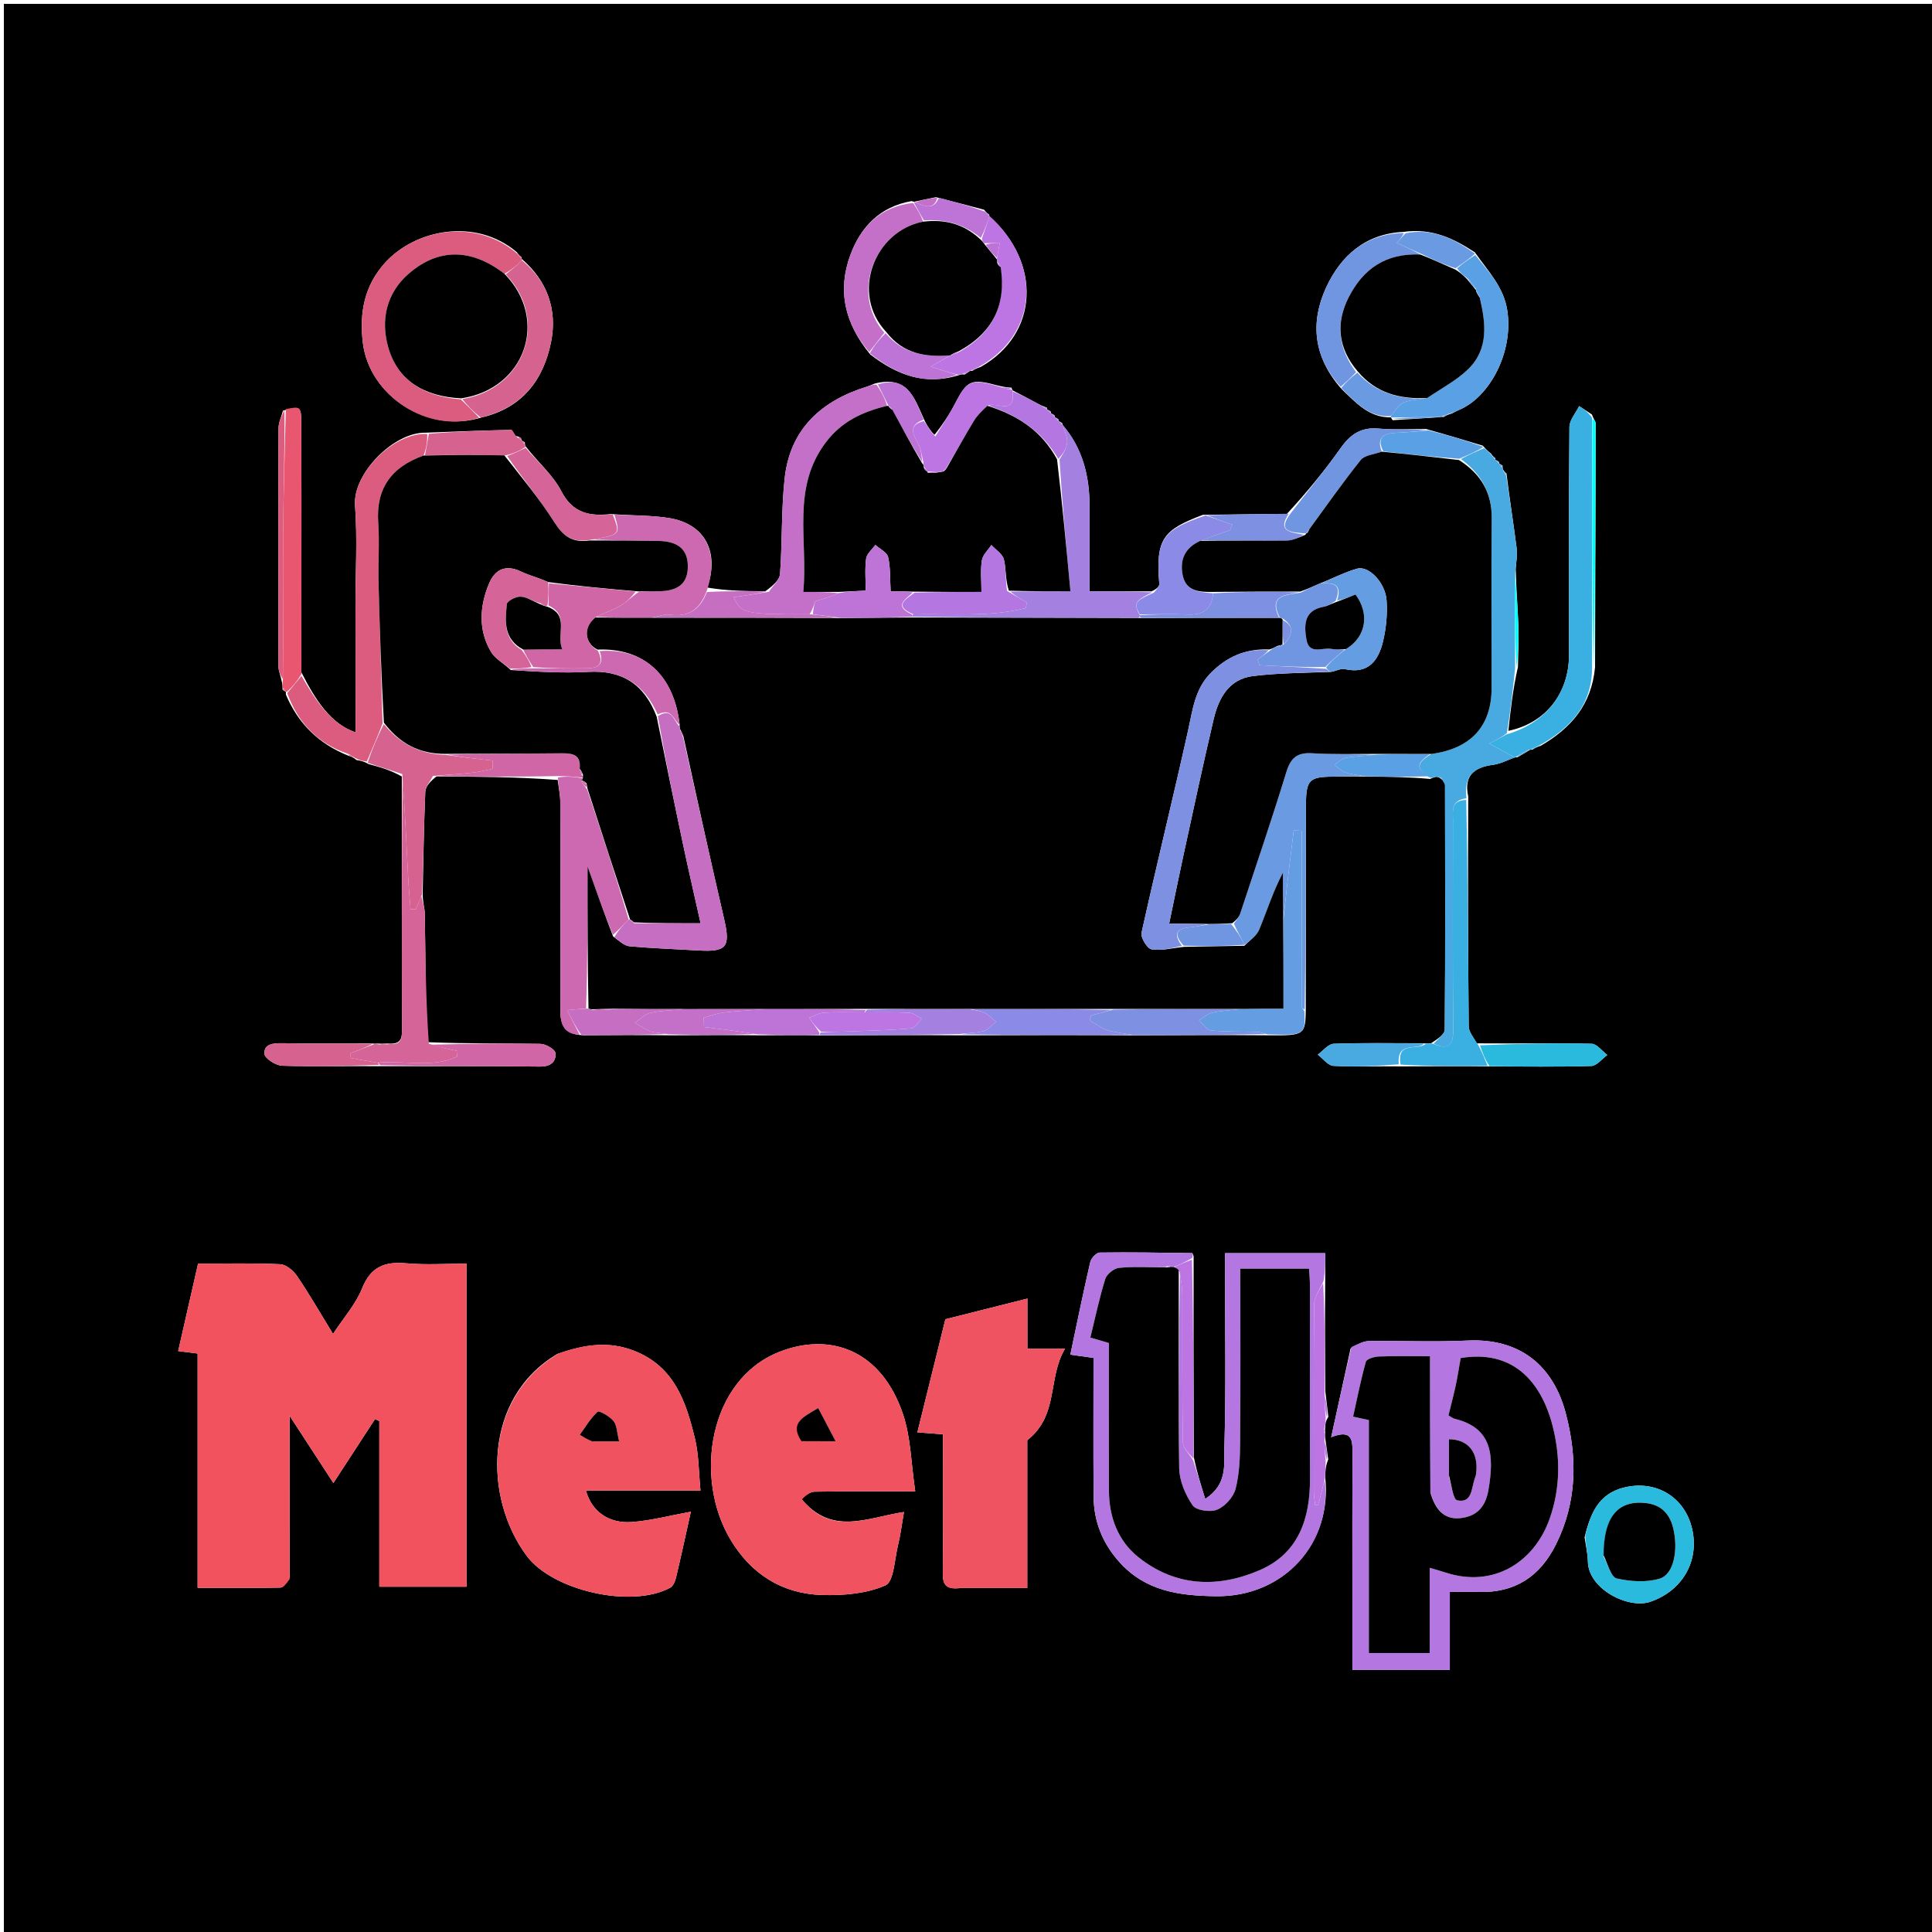 <svg version="1.1" id="Layer_1" xmlns="http://www.w3.org/2000/svg" xmlns:xlink="http://www.w3.org/1999/xlink" x="0px" y="0px"
	 width="100%" viewBox="0 0 500 500" enable-background="new 0 0 500 500" xml:space="preserve">
<path fill="#000000" opacity="1" stroke="none" 
	d="
M501,198 
	C501,299.333 501,400.167 501,501 
	C334.333,501 167.667,501 1,501 
	C1,334.333 1,167.667 1,1 
	C167.667,1 334.333,1 501,1 
	C501,66.5 501,132 501,198 
M272.904,107.467 
	C272.611,107.289 272.317,107.111 272.006,106.992 
	C272.006,106.992 272.066,106.975 271.906,106.467 
	C271.612,106.289 271.317,106.11 271.006,105.991 
	C271.006,105.991 271.064,105.971 270.908,105.474 
	C270.607,105.381 270.307,105.287 269.368,104.885 
	C266.926,103.572 264.483,102.258 261.999,100.997 
	C261.999,100.997 262.052,100.957 261.758,100.321 
	C260.843,100.262 259.929,100.203 258.273,99.784 
	C251.333,97.897 250.272,98.418 247.189,104.404 
	C245.67,107.355 243.788,110.121 241.901,112.469 
	C241.61,112.288 241.318,112.107 240.807,111.344 
	C240.237,110.552 239.667,109.759 239.006,108.229 
	C236.64,103.075 234.936,97.043 226.308,99.284 
	C225.714,99.527 225.135,99.818 224.524,100.006 
	C212.636,103.671 204.474,110.945 203.069,123.792 
	C202.175,131.975 202.474,140.283 201.877,148.509 
	C201.76,150.123 199.988,151.618 198.059,153.021 
	C193.055,152.973 188.051,152.925 183.045,152.057 
	C186.244,142.805 182.39,135.53 173.116,134.063 
	C168.482,133.33 163.712,133.451 158.114,133.035 
	C152.651,133.637 148.25,132.901 145.259,127.109 
	C143.088,122.904 139.175,119.599 135.966,115.425 
	C135.966,115.425 135.792,114.985 135.842,114.484 
	C135.57,114.305 135.298,114.127 135.001,113.999 
	C135.001,113.999 135.051,113.973 134.886,113.506 
	C134.687,113.156 134.401,113.058 133.318,112.767 
	C132.975,112.24 132.622,111.248 132.289,111.254 
	C125.179,111.401 118.071,111.659 110.149,111.979 
	C101.97,111.798 91.263,122.537 91.881,130.823 
	C92.523,139.423 91.99,148.11 91.992,156.759 
	C91.994,167.753 92.018,178.747 92.032,189.528 
	C85.678,187.393 81.699,181.31 77.995,173.99 
	C77.998,165.348 78.003,156.707 78.004,148.066 
	C78.004,135.271 78.035,122.476 77.98,109.681 
	C77.961,105.152 77.792,105.084 73.242,106.269 
	C72.836,107.798 72.083,109.326 72.077,110.857 
	C71.999,131.402 72.011,151.947 72.067,172.493 
	C72.07,173.688 72.643,174.882 73.004,176.715 
	C73.067,177.135 73.13,177.555 73.133,178.502 
	C73.414,178.698 73.696,178.895 73.986,179.03 
	C73.986,179.03 73.928,179.052 74,179.787 
	C77.132,187.125 82.243,192.399 90.181,195.588 
	C90.778,195.761 91.376,195.935 92.281,196.71 
	C93.165,196.834 94.05,196.957 95.337,197.725 
	C98.182,198.493 101.027,199.262 103.985,200.957 
	C103.99,222.664 103.972,244.37 104.03,266.076 
	C104.036,268.391 104.121,270.437 100.222,270.051 
	C99.506,270.097 98.791,270.143 97.506,270.061 
	C97.315,270.102 97.125,270.144 96.02,270.043 
	C88.362,270.037 80.703,270.103 73.046,269.982 
	C70.724,269.945 68.249,270.164 68.44,272.754 
	C68.526,273.927 71.376,275.758 73.018,275.81 
	C81.328,276.073 89.654,275.849 98.904,275.939 
	C112.503,275.944 126.103,275.862 139.699,276.027 
	C142.488,276.061 143.944,274.817 143.747,272.523 
	C143.667,271.592 141.254,270.174 139.882,270.151 
	C130.27,269.989 120.652,270.134 110.286,269.7 
	C110.181,258.615 110.111,247.53 109.934,236.446 
	C109.909,234.919 109.357,233.4 109.391,231.119 
	C109.587,222.396 109.696,213.67 110.067,204.955 
	C110.127,203.547 111.352,202.189 112.96,200.949 
	C123.29,201 133.62,201.052 144.334,201.852 
	C144.566,203.777 144.994,205.701 145,207.626 
	C145.047,225.43 145.034,243.234 145.007,261.038 
	C145.002,264.57 145.471,267.655 150.928,267.93 
	C158.268,267.886 165.609,267.843 173.883,267.948 
	C181.231,267.9 188.58,267.852 196.861,267.95 
	C201.91,267.906 206.959,267.861 212.933,267.966 
	C224.655,267.91 236.377,267.855 249.013,267.952 
	C263.656,267.901 278.3,267.851 293.879,267.954 
	C305.238,267.902 316.596,267.85 328.823,267.948 
	C337.588,268.006 337.877,267.812 337.938,261.037 
	C337.951,243.429 337.946,225.821 337.986,208.213 
	C338,201.85 338.876,201.022 345.012,201.002 
	C347.666,200.994 350.32,200.897 353.904,200.981 
	C359.257,201.03 364.609,201.08 370.115,201.593 
	C370.424,201.435 370.733,201.278 371.676,201.026 
	C372.099,201.068 372.523,201.109 373.339,201.89 
	C373.557,202.314 373.965,202.738 373.965,203.162 
	C374.008,224.268 374.067,245.373 373.9,266.478 
	C373.89,267.702 372.022,268.912 370.347,269.999 
	C369.894,270.043 369.442,270.088 368.062,269.992 
	C360.423,269.992 352.779,269.846 345.151,270.127 
	C343.747,270.178 342.408,271.959 341.039,272.941 
	C342.384,273.957 343.687,275.775 345.081,275.847 
	C350.706,276.14 356.359,275.893 362.929,275.987 
	C370.285,275.945 377.641,275.902 385.925,275.994 
	C394.564,275.999 403.206,276.138 411.837,275.877 
	C413.24,275.834 414.59,274.022 415.964,273.028 
	C414.611,272.015 413.276,270.153 411.903,270.125 
	C402.278,269.924 392.644,270.102 382.143,270.014 
	C381.432,268.555 380.115,267.102 380.101,265.636 
	C379.909,246.091 379.899,226.544 379.981,206.133 
	C378.802,200.814 381.4,198.587 386.374,197.937 
	C388.316,197.684 390.162,196.698 392.01,196.009 
	C392.01,196.009 392.036,196.056 392.715,195.977 
	C393.831,195.334 394.946,194.692 396.007,194.014 
	C396.007,194.014 396.01,194.079 396.64,193.994 
	C397.123,193.672 397.606,193.35 398.797,192.975 
	C406.437,188.493 411.876,182.547 412.799,172.656 
	C412.863,151.627 412.933,130.599 412.955,109.57 
	C412.956,109.047 412.426,108.523 411.983,107.265 
	C410.882,106.542 409.781,105.818 408.681,105.095 
	C407.804,106.899 406.183,108.695 406.166,110.507 
	C405.985,130.162 406.055,149.82 406.058,169.477 
	C406.06,179.431 399.993,187.169 390.366,189.137 
	C390.945,183.772 391.524,178.406 392.846,172.595 
	C392.898,169.16 393.084,165.72 392.967,162.29 
	C392.805,157.514 392.415,152.745 392.27,147.255 
	C392.368,145.486 392.735,143.682 392.516,141.954 
	C391.712,135.625 390.714,129.321 389.865,122.491 
	C389.589,122.297 389.313,122.103 388.963,121.451 
	C388.963,121.451 388.798,121.017 388.875,120.509 
	C388.598,120.333 388.321,120.157 388.02,119.983 
	C388.02,119.983 388.02,119.96 387.886,119.464 
	C387.6,119.294 387.314,119.125 386.999,118.999 
	C386.999,118.999 387.043,118.972 386.915,118.458 
	C386.623,118.278 386.332,118.097 385.859,117.375 
	C385.276,116.908 384.693,116.442 383.754,115.337 
	C379.162,113.95 374.571,112.562 369.056,111.024 
	C364.928,111.01 360.777,111.269 356.679,110.909 
	C352.186,110.514 349.441,112.462 346.957,115.968 
	C342.846,121.769 338.326,127.279 333.047,133 
	C326.043,133.059 319.039,133.119 311.305,133.236 
	C301.123,137.122 299.013,139.337 300.023,151.095 
	C300.08,151.754 299.314,152.484 298.012,153.044 
	C292.77,153.044 287.529,153.044 281.978,153.044 
	C281.978,145.327 281.974,138.229 281.98,131.131 
	C281.986,123.313 280.241,116.073 275.004,109.997 
	C275.004,109.997 275.033,109.977 274.891,109.476 
	C274.601,109.306 274.311,109.136 273.999,109 
	C273.999,109 274.034,108.977 273.89,108.475 
	C273.6,108.299 273.311,108.124 272.999,107.998 
	C272.999,107.998 273.049,107.978 272.904,107.467 
M251.651,95.979 
	C252.123,95.666 252.595,95.352 253.782,94.973 
	C268.92,86.429 269.582,68.023 256.054,55.975 
	C256.054,55.975 256.115,55.97 255.932,55.463 
	C255.634,55.285 255.336,55.107 254.695,54.283 
	C250.792,53.252 246.889,52.22 242.214,51.03 
	C240.326,51.416 238.438,51.802 236.563,52.222 
	C236.563,52.222 236.532,52.193 235.908,52.044 
	C227.78,53.468 222.755,58.689 220.064,66.01 
	C216.691,75.188 218.58,83.667 225.232,91.747 
	C232.045,96.959 239.37,99.953 248.55,96.962 
	C248.55,96.962 249.014,96.802 249.628,96.945 
	C250.1,96.643 250.572,96.341 250.998,96.004 
	C250.998,96.004 251.028,96.053 251.651,95.979 
M360.41,108.747 
	C364.302,108.504 368.195,108.26 372.557,107.974 
	C372.557,107.974 372.999,107.806 373.618,107.924 
	C374.105,107.627 374.593,107.329 375.799,106.98 
	C376.375,106.692 376.938,106.37 377.531,106.122 
	C385.647,102.735 391.705,91.038 390.088,80.38 
	C389.168,74.319 385.259,70.377 381.696,65.304 
	C376.31,61.798 370.728,58.967 363.161,60.018 
	C353.386,60.472 346.965,66.238 343.203,74.4 
	C339.067,83.372 339.848,92.396 347.232,100.718 
	C350.886,104.189 354.277,108.116 359.985,108.011 
	C359.985,108.011 359.924,108.043 360.41,108.747 
M343.772,366.664 
	C343.54,364.765 343.308,362.867 342.988,360.038 
	C342.931,350.694 342.874,341.35 342.967,331.111 
	C342.967,328.849 342.967,326.587 342.967,324.323 
	C334.046,324.323 325.678,324.323 317.035,324.323 
	C317.035,326.314 317.035,327.951 317.035,329.589 
	C317.036,344.699 317.304,359.817 316.86,374.914 
	C316.74,378.997 317.719,384.167 311.911,387.908 
	C310.745,384.179 309.779,381.087 308.955,377.068 
	C308.91,360.048 308.864,343.028 308.909,325.145 
	C308.785,324.854 308.664,324.311 308.536,324.309 
	C300.558,324.196 292.578,324.049 284.602,324.166 
	C283.748,324.178 282.388,325.623 282.159,326.61 
	C280.331,334.503 278.72,342.446 276.998,350.584 
	C278.738,350.83 280.289,351.049 282.999,351.431 
	C282.999,363.511 282.932,375.416 283.026,387.319 
	C283.076,393.738 285.308,399.336 289.642,404.196 
	C296.404,411.78 305.086,412.972 314.639,413.102 
	C332.503,413.346 344.854,399.088 342.956,382.193 
	C342.999,380.807 343.042,379.42 343.744,377.693 
	C343.525,376.12 343.305,374.547 342.987,372.317 
	C342.934,371.879 342.881,371.44 342.969,370.501 
	C342.923,370.334 342.878,370.167 342.963,369.265 
	C343.008,368.521 343.053,367.778 343.772,366.664 
M134.909,66.471 
	C134.617,66.278 134.325,66.084 133.749,65.257 
	C123.004,56.159 107.38,59.462 99.663,67.996 
	C94.319,73.907 92.957,80.879 93.917,88.768 
	C95.583,102.447 110.724,112.383 124.787,107.996 
	C135.199,105.538 140.706,98.244 142.634,88.409 
	C144.261,80.108 141.622,72.672 135.005,66.989 
	C135.005,66.989 135.068,66.985 134.909,66.471 
M74.962,408.231 
	C74.962,394.742 74.962,381.253 74.962,366.408 
	C79.154,372.849 82.482,377.963 86.281,383.8 
	C90.149,377.86 93.607,372.55 97.065,367.24 
	C97.432,367.414 97.799,367.589 98.167,367.764 
	C98.167,382.019 98.167,396.274 98.167,410.636 
	C105.926,410.636 113.306,410.636 120.734,410.636 
	C120.734,382.704 120.734,355.118 120.734,327.038 
	C115.379,327.038 110.228,327.395 105.148,326.942 
	C99.609,326.448 95.978,327.77 93.723,333.406 
	C92.082,337.507 88.945,341.008 86.182,345.223 
	C82.976,339.993 80.12,335.027 76.917,330.296 
	C75.955,328.874 74.07,327.255 72.538,327.182 
	C65.572,326.85 58.581,327.036 51.257,327.036 
	C49.527,334.645 47.845,342.048 46.115,349.659 
	C47.797,349.871 49.23,350.051 51.146,350.293 
	C51.146,370.46 51.146,390.532 51.146,410.947 
	C58.614,410.947 65.582,411.005 72.547,410.87 
	C73.354,410.854 74.141,409.769 74.962,408.231 
M207.257,387.734 
	C208.429,387.145 209.593,386.066 210.776,386.044 
	C219.045,385.896 227.317,385.966 236.865,385.966 
	C235.787,378.757 235.739,372.024 233.691,365.968 
	C228.013,349.183 214.657,344.752 201.669,349.871 
	C183.486,357.04 179.443,382.39 189.046,398.448 
	C194.393,407.39 202.44,412.493 212.812,412.788 
	C218.297,412.944 224.245,412.434 229.145,410.3 
	C231.308,409.357 231.502,403.657 232.372,400.064 
	C233.063,397.214 233.422,394.283 233.943,391.302 
	C224.383,392.752 215.27,397.616 207.257,387.734 
M144.23,350.407 
	C125.063,361.742 125.063,387.616 136.344,402.701 
	C143.046,411.664 163.445,416.343 173.45,410.889 
	C174.211,410.474 174.729,409.235 174.956,408.284 
	C176.286,402.684 177.497,397.056 178.794,391.228 
	C173.454,392.202 168.57,393.509 163.615,393.892 
	C157.512,394.363 153.117,391.138 151.638,385.762 
	C161.336,385.762 170.937,385.762 181.286,385.762 
	C180.809,380.961 180.87,376.478 179.842,372.26 
	C177.535,362.795 174.561,353.679 164.131,349.593 
	C157.54,347.011 151.291,347.921 144.23,350.407 
M248.69,410.975 
	C254.296,410.975 259.902,410.975 265.856,410.975 
	C265.856,397.482 265.856,384.553 265.856,372.734 
	C274.141,366.208 271.067,356.597 275.635,349.031 
	C271.9,349.031 269.148,349.031 265.888,349.031 
	C265.888,344.5 265.888,340.44 265.888,336.073 
	C258.275,337.99 251.232,339.763 244.666,341.417 
	C242.192,351.404 239.856,360.835 237.415,370.692 
	C240.238,370.905 241.978,371.037 244.052,371.194 
	C244.052,383.344 244.127,395.133 243.998,406.921 
	C243.967,409.753 244.453,411.495 248.69,410.975 
M349.536,348.985 
	C347.898,356.464 346.26,363.943 344.505,371.951 
	C349.478,369.996 350.031,372.219 350.017,375.426 
	C349.962,388.08 349.993,400.735 349.993,413.389 
	C349.992,419.505 349.992,425.621 349.992,432.177 
	C358.581,432.177 366.645,432.177 375.21,432.177 
	C375.21,424.921 375.21,418.519 375.21,411.986 
	C378.037,411.986 380.362,411.93 382.684,411.996 
	C392.033,412.265 398.52,408.038 402.668,399.727 
	C408.157,388.73 408.25,377.285 405.23,365.794 
	C401.96,353.354 393.294,346.283 379.791,346.934 
	C371.32,347.343 362.811,346.952 354.321,347.063 
	C352.87,347.082 351.429,347.823 349.536,348.985 
M410.095,397.853 
	C410.39,399.944 410.896,402.029 410.94,404.125 
	C411.092,411.302 421.434,416.463 427.072,414.546 
	C435.262,411.762 439.852,404.162 437.918,395.68 
	C436.026,387.385 428.488,382.896 420.187,385 
	C413.854,386.606 411.648,391.417 410.095,397.853 
z"/>
<path fill="#F2515E" opacity="1" stroke="none" 
	d="
M74.949,408.706 
	C74.141,409.769 73.354,410.854 72.547,410.87 
	C65.582,411.005 58.614,410.947 51.146,410.947 
	C51.146,390.532 51.146,370.46 51.146,350.293 
	C49.23,350.051 47.797,349.871 46.115,349.659 
	C47.845,342.048 49.527,334.645 51.257,327.036 
	C58.581,327.036 65.572,326.85 72.538,327.182 
	C74.07,327.255 75.955,328.874 76.917,330.296 
	C80.12,335.027 82.976,339.993 86.182,345.223 
	C88.945,341.008 92.082,337.507 93.723,333.406 
	C95.978,327.77 99.609,326.448 105.148,326.942 
	C110.228,327.395 115.379,327.038 120.734,327.038 
	C120.734,355.118 120.734,382.704 120.734,410.636 
	C113.306,410.636 105.926,410.636 98.167,410.636 
	C98.167,396.274 98.167,382.019 98.167,367.764 
	C97.799,367.589 97.432,367.414 97.065,367.24 
	C93.607,372.55 90.149,377.86 86.281,383.8 
	C82.482,377.963 79.154,372.849 74.962,366.408 
	C74.962,381.253 74.962,394.742 74.949,408.706 
z"/>
<path fill="#F1525F" opacity="1" stroke="none" 
	d="
M207.533,388.028 
	C215.27,397.616 224.383,392.752 233.943,391.302 
	C233.422,394.283 233.063,397.214 232.372,400.064 
	C231.502,403.657 231.308,409.357 229.145,410.3 
	C224.245,412.434 218.297,412.944 212.812,412.788 
	C202.44,412.493 194.393,407.39 189.046,398.448 
	C179.443,382.39 183.486,357.04 201.669,349.871 
	C214.657,344.752 228.013,349.183 233.691,365.968 
	C235.739,372.024 235.787,378.757 236.865,385.966 
	C227.317,385.966 219.045,385.896 210.776,386.044 
	C209.593,386.066 208.429,387.145 207.533,388.028 
M207.859,373.006 
	C210.15,373.006 212.441,373.006 216.27,373.006 
	C214.45,369.541 213.154,367.072 211.752,364.402 
	C207.776,366.76 204.282,368.292 207.859,373.006 
z"/>
<path fill="#F1525F" opacity="1" stroke="none" 
	d="
M144.593,350.262 
	C151.291,347.921 157.54,347.011 164.131,349.593 
	C174.561,353.679 177.535,362.795 179.842,372.26 
	C180.87,376.478 180.809,380.961 181.286,385.762 
	C170.937,385.762 161.336,385.762 151.638,385.762 
	C153.117,391.138 157.512,394.363 163.615,393.892 
	C168.57,393.509 173.454,392.202 178.794,391.228 
	C177.497,397.056 176.286,402.684 174.956,408.284 
	C174.729,409.235 174.211,410.474 173.45,410.889 
	C163.445,416.343 143.046,411.664 136.344,402.701 
	C125.063,387.616 125.063,361.742 144.593,350.262 
M153.698,373.021 
	C155.744,373.021 157.789,373.021 160.233,373.021 
	C159.654,370.734 159.67,368.879 158.77,367.757 
	C157.797,366.543 155.056,365.006 154.671,365.356 
	C152.833,367.024 151.534,369.286 150.044,371.336 
	C150.969,371.898 151.894,372.461 153.698,373.021 
z"/>
<path fill="#EF5260" opacity="1" stroke="none" 
	d="
M248.214,410.979 
	C244.453,411.495 243.967,409.753 243.998,406.921 
	C244.127,395.133 244.052,383.344 244.052,371.194 
	C241.978,371.037 240.238,370.905 237.415,370.692 
	C239.856,360.835 242.192,351.404 244.666,341.417 
	C251.232,339.763 258.275,337.99 265.888,336.073 
	C265.888,340.44 265.888,344.5 265.888,349.031 
	C269.148,349.031 271.9,349.031 275.635,349.031 
	C271.067,356.597 274.141,366.208 265.856,372.734 
	C265.856,384.553 265.856,397.482 265.856,410.975 
	C259.902,410.975 254.296,410.975 248.214,410.979 
z"/>
<path fill="#B476E0" opacity="1" stroke="none" 
	d="
M349.76,348.608 
	C351.429,347.823 352.87,347.082 354.321,347.063 
	C362.811,346.952 371.32,347.343 379.791,346.934 
	C393.294,346.283 401.96,353.354 405.23,365.794 
	C408.25,377.285 408.157,388.73 402.668,399.727 
	C398.52,408.038 392.033,412.265 382.684,411.996 
	C380.362,411.93 378.037,411.986 375.21,411.986 
	C375.21,418.519 375.21,424.921 375.21,432.177 
	C366.645,432.177 358.581,432.177 349.992,432.177 
	C349.992,425.621 349.992,419.505 349.993,413.389 
	C349.993,400.735 349.962,388.08 350.017,375.426 
	C350.031,372.219 349.478,369.996 344.505,371.951 
	C346.26,363.943 347.898,356.464 349.76,348.608 
M370.082,385.849 
	C370.082,374.281 370.082,362.712 370.082,351.001 
	C365.141,351.001 360.982,350.901 356.834,351.064 
	C355.661,351.11 353.7,351.69 353.494,352.419 
	C352.181,357.061 351.257,361.813 350.185,366.62 
	C351.414,366.89 352.626,367.157 354.26,367.516 
	C354.26,387.798 354.26,407.847 354.26,427.794 
	C359.707,427.794 364.65,427.794 370.006,427.794 
	C370.006,420.462 370.006,413.365 370.006,405.745 
	C371.752,406.266 372.968,406.6 374.166,406.99 
	C386.52,411.009 397.03,404.307 401.016,393.13 
	C403.878,385.104 403.839,376.835 401.783,368.916 
	C398.779,357.351 391.354,349.23 378.024,351.466 
	C377.607,353.792 377.24,356.201 376.733,358.581 
	C376.198,361.093 375.53,363.578 374.864,366.305 
	C375.467,366.639 375.955,367.06 376.513,367.195 
	C386.074,369.516 386.809,376.477 385.182,385.732 
	C384.381,390.287 381.913,392.494 377.864,392.903 
	C373.621,393.332 371.398,390.496 370.082,385.849 
M374.988,382.299 
	C375.682,384.388 376.046,388.053 377.13,388.28 
	C380.897,389.069 380.793,385.374 381.577,382.92 
	C381.725,382.456 381.922,381.997 381.991,381.521 
	C382.773,376.071 380.125,372.519 374.988,372.473 
	C374.988,375.44 374.988,378.408 374.988,382.299 
z"/>
<path fill="#B476E0" opacity="1" stroke="none" 
	d="
M308.813,377.995 
	C309.779,381.087 310.745,384.179 311.911,387.908 
	C317.719,384.167 316.74,378.997 316.86,374.914 
	C317.304,359.817 317.036,344.699 317.035,329.589 
	C317.035,327.951 317.035,326.314 317.035,324.323 
	C325.678,324.323 334.046,324.323 342.967,324.323 
	C342.967,326.587 342.967,328.849 342.509,331.614 
	C341.369,333.946 340.11,335.77 340.092,337.606 
	C339.934,353.737 339.99,369.87 340.012,386.003 
	C340.013,387.184 340.238,388.365 340.359,389.547 
	C340.623,389.545 340.887,389.544 341.151,389.543 
	C341.705,387.367 342.259,385.191 342.813,383.014 
	C344.854,399.088 332.503,413.346 314.639,413.102 
	C305.086,412.972 296.404,411.78 289.642,404.196 
	C285.308,399.336 283.076,393.738 283.026,387.319 
	C282.932,375.416 282.999,363.511 282.999,351.431 
	C280.289,351.049 278.738,350.83 276.998,350.584 
	C278.72,342.446 280.331,334.503 282.159,326.61 
	C282.388,325.623 283.748,324.178 284.602,324.166 
	C292.578,324.049 300.558,324.196 308.536,324.309 
	C308.664,324.311 308.785,324.854 308.518,325.577 
	C306.753,326.619 305.379,327.229 303.749,327.902 
	C303.322,327.925 303.151,327.886 302.87,327.76 
	C302.48,327.56 302.233,327.621 301.557,327.927 
	C297.261,327.995 293.404,327.744 289.61,328.125 
	C288.3,328.257 286.441,329.741 286.05,330.989 
	C284.522,335.861 283.482,340.887 282.185,346.161 
	C283.925,346.672 285.395,347.104 286.984,347.57 
	C286.984,360.401 286.957,373.056 286.994,385.711 
	C287.015,392.561 289.303,398.742 294.612,402.989 
	C304.202,410.662 315.188,411.037 326.029,406.342 
	C336.124,401.97 339.063,392.972 339.022,382.607 
	C338.955,365.944 339.022,349.281 339.011,332.617 
	C339.01,331.177 338.85,329.737 338.766,328.328 
	C332.684,328.328 326.957,328.328 320.994,328.328 
	C320.994,343.478 321.067,358.291 320.946,373.102 
	C320.913,377.192 320.783,381.401 319.77,385.316 
	C319.218,387.449 317.043,389.846 315.003,390.702 
	C313.253,391.437 309.557,390.904 308.659,389.599 
	C306.77,386.855 305.225,383.251 305.171,379.974 
	C304.888,362.986 305.12,345.989 305.37,329.358 
	C305.711,331.534 305.977,333.349 305.982,335.165 
	C306.019,347.829 305.901,360.495 306.126,373.155 
	C306.155,374.784 307.876,376.382 308.813,377.995 
z"/>
<path fill="#49AAE1" opacity="1" stroke="none" 
	d="
M389.789,123.007 
	C390.714,129.321 391.712,135.625 392.516,141.954 
	C392.735,143.682 392.368,145.486 392.15,148.081 
	C392.054,156.951 392.078,164.996 392.103,173.041 
	C391.524,178.406 390.945,183.772 389.985,189.718 
	C388.652,190.781 387.7,191.264 385.413,192.425 
	C388.237,193.965 390.144,195.005 392.051,196.045 
	C390.162,196.698 388.316,197.684 386.374,197.937 
	C381.4,198.587 378.802,200.814 379.515,206.58 
	C375.41,207.179 376.029,209.926 376.026,212.155 
	C376.001,230.302 375.939,248.449 376.094,266.595 
	C376.13,270.8 374.655,271.738 371.019,270.129 
	C372.022,268.912 373.89,267.702 373.9,266.478 
	C374.067,245.373 374.008,224.268 373.965,203.162 
	C373.965,202.738 373.557,202.314 372.989,201.338 
	C372.107,200.897 371.575,201.009 371.043,201.12 
	C370.733,201.278 370.424,201.435 369.815,201.124 
	C365.468,198.44 367.764,196.818 370.423,195.124 
	C380.759,193.738 386.026,187.849 386.026,178.025 
	C386.027,163.415 385.917,148.804 386.053,134.195 
	C386.114,127.577 383.347,122.721 378.103,118.793 
	C380.181,117.63 382.145,116.803 384.109,115.975 
	C384.693,116.442 385.276,116.908 386.081,117.853 
	C386.509,118.592 386.756,118.806 387.043,118.972 
	C387.043,118.972 386.999,118.999 387.145,119.176 
	C387.493,119.605 387.736,119.807 388.02,119.96 
	C388.02,119.96 388.02,119.983 388.126,120.176 
	C388.383,120.619 388.571,120.835 388.798,121.017 
	C388.798,121.017 388.963,121.451 389.094,121.883 
	C389.375,122.576 389.563,122.807 389.789,123.007 
z"/>
<path fill="#DC5C7F" opacity="1" stroke="none" 
	d="
M78.022,174.915 
	C81.699,181.31 85.678,187.393 92.032,189.528 
	C92.018,178.747 91.994,167.753 91.992,156.759 
	C91.99,148.11 92.523,139.423 91.881,130.823 
	C91.263,122.537 101.97,111.798 110.563,112.318 
	C110.644,114.372 110.31,116.086 109.622,117.889 
	C101.15,120.92 97.275,126.51 97.886,135.319 
	C98.241,140.443 97.842,145.614 97.969,150.76 
	C98.266,162.802 98.674,174.841 99.01,187.247 
	C97.634,190.769 96.285,193.925 94.935,197.081 
	C94.05,196.957 93.165,196.834 91.921,196.188 
	C91.006,195.452 90.449,195.238 89.893,195.024 
	C82.243,192.399 77.132,187.125 74.339,179.386 
	C75.792,177.629 76.907,176.272 78.022,174.915 
z"/>
<path fill="#CC69B1" opacity="1" stroke="none" 
	d="
M149.999,267.791 
	C145.471,267.655 145.002,264.57 145.007,261.038 
	C145.034,243.234 145.047,225.43 145,207.626 
	C144.994,205.701 144.566,203.777 144.372,201.23 
	C146.541,200.822 148.672,201.036 150.839,201.427 
	C150.748,201.887 150.547,201.959 150.356,202.164 
	C150.896,203.003 151.352,203.498 151.972,204.339 
	C155.779,215.771 159.422,226.857 162.691,237.981 
	C161.196,239.381 160.075,240.744 158.624,241.933 
	C156.38,236.382 154.466,231.006 152.059,224.24 
	C152.059,237.505 152.059,249.242 151.671,260.987 
	C149.804,261.13 148.326,261.265 146.762,261.406 
	C148.03,263.908 149.015,265.849 149.999,267.791 
z"/>
<path fill="#3AAFE1" opacity="1" stroke="none" 
	d="
M392.031,196.027 
	C390.144,195.005 388.237,193.965 385.413,192.425 
	C387.7,191.264 388.652,190.781 389.843,190.074 
	C399.993,187.169 406.06,179.431 406.058,169.477 
	C406.055,149.82 405.985,130.162 406.166,110.507 
	C406.183,108.695 407.804,106.899 408.681,105.095 
	C409.781,105.818 410.882,106.542 412.019,108.097 
	C412.045,130.315 412.036,151.7 412.027,173.085 
	C411.876,182.547 406.437,188.493 398.147,193.048 
	C397,193.441 396.505,193.76 396.01,194.079 
	C396.01,194.079 396.007,194.014 395.667,194.023 
	C394.23,194.707 393.133,195.381 392.036,196.056 
	C392.036,196.056 392.01,196.009 392.031,196.027 
z"/>
<path fill="#DC5C7F" opacity="1" stroke="none" 
	d="
M124.017,108.099 
	C110.724,112.383 95.583,102.447 93.917,88.768 
	C92.957,80.879 94.319,73.907 99.663,67.996 
	C107.38,59.462 123.004,56.159 134.03,65.786 
	C134.563,66.538 134.816,66.762 135.068,66.985 
	C135.068,66.985 135.005,66.989 135.002,67.357 
	C133.626,68.82 132.253,69.915 130.564,70.868 
	C120.994,63.489 112.538,64.95 105.755,70.845 
	C100.047,75.805 98.471,82.722 100.449,89.781 
	C102.829,98.275 109.467,102.612 119.257,103.349 
	C121.033,105.057 122.525,106.578 124.017,108.099 
z"/>
<path fill="#C470C8" opacity="1" stroke="none" 
	d="
M198.979,153.167 
	C199.988,151.618 201.76,150.123 201.877,148.509 
	C202.474,140.283 202.175,131.975 203.069,123.792 
	C204.474,110.945 212.636,103.671 224.524,100.006 
	C225.135,99.818 225.714,99.527 226.831,99.53 
	C228.221,101.536 229.088,103.295 229.568,105.034 
	C223.144,106.591 217.857,109.094 213.844,114.325 
	C204.705,126.235 209.16,139.791 207.893,153.189 
	C211.403,153.189 214.201,153.189 216.968,153.516 
	C215.302,154.326 213.668,154.809 210.973,155.606 
	C210.879,155.93 210.434,157.457 209.525,158.989 
	C192.838,159.039 191.828,158.815 189.87,154.584 
	C192.939,154.107 195.959,153.637 198.979,153.167 
z"/>
<path fill="#6A9AE1" opacity="1" stroke="none" 
	d="
M352.974,200.84 
	C350.32,200.897 347.666,200.994 345.012,201.002 
	C338.876,201.022 338,201.85 337.986,208.213 
	C337.946,225.821 337.951,243.429 337.657,261.242 
	C337.221,261.153 336.932,260.859 336.932,260.564 
	C336.904,247.069 336.901,233.573 336.896,220.077 
	C336.895,218.388 336.896,216.699 336.896,215.01 
	C336.202,214.977 335.508,214.944 334.814,214.912 
	C334.278,219.336 333.724,223.758 333.21,228.184 
	C332.831,231.452 332.503,234.725 332.089,237.538 
	C332.026,233.328 332.026,229.575 332.026,225.823 
	C329.432,230.765 327.87,235.804 325.855,240.655 
	C325.183,242.273 323.351,243.409 322.115,244.516 
	C321.121,242.567 320.062,240.869 319.339,239 
	C320.124,237.993 320.709,237.201 321.003,236.312 
	C325.028,224.147 329.158,212.013 332.918,199.766 
	C334.039,196.115 335.738,194.706 339.548,194.939 
	C345.014,195.273 350.51,195.119 355.64,195.364 
	C352.983,195.711 350.65,195.697 348.391,196.099 
	C347.307,196.293 346.364,197.276 345.357,197.901 
	C346.292,198.591 347.135,199.544 348.183,199.911 
	C349.703,200.442 351.37,200.551 352.974,200.84 
z"/>
<path fill="#A480E1" opacity="1" stroke="none" 
	d="
M275.029,109.971 
	C280.241,116.073 281.986,123.313 281.98,131.131 
	C281.974,138.229 281.978,145.327 281.978,153.044 
	C287.529,153.044 292.77,153.044 298.194,153.292 
	C293.729,155.439 293.271,156.178 294.992,159.207 
	C294.992,159.406 294.997,159.804 294.534,159.876 
	C274.71,159.903 255.35,159.858 235.994,159.61 
	C235.997,159.408 236.003,159.002 236.471,159.004 
	C246.477,158.782 256.115,159.742 265.469,157.377 
	C265.566,156.902 265.664,156.427 265.761,155.952 
	C264.174,155.022 262.588,154.093 261.464,153.095 
	C266.531,153.026 271.136,153.026 277.024,153.026 
	C275.928,141.213 274.899,130.119 274.203,118.925 
	C275.121,117.378 276.097,115.952 276.179,114.478 
	C276.261,113.001 275.449,111.475 275.029,109.971 
z"/>
<path fill="#3AAFE1" opacity="1" stroke="none" 
	d="
M370.683,270.064 
	C374.655,271.738 376.13,270.8 376.094,266.595 
	C375.939,248.449 376.001,230.302 376.026,212.155 
	C376.029,209.926 375.41,207.179 379.446,207.013 
	C379.899,226.544 379.909,246.091 380.101,265.636 
	C380.115,267.102 381.432,268.555 382.577,270.451 
	C383.673,272.546 384.335,274.203 384.997,275.86 
	C377.641,275.902 370.285,275.945 362.468,275.518 
	C361.408,269.256 366.838,272.022 368.989,270.132 
	C369.442,270.088 369.894,270.043 370.683,270.064 
z"/>
<path fill="#D56599" opacity="1" stroke="none" 
	d="
M96.934,270.185 
	C97.125,270.144 97.315,270.102 98.002,270.286 
	C99.308,270.404 100.118,270.296 100.928,270.187 
	C104.121,270.437 104.036,268.391 104.03,266.076 
	C103.972,244.37 103.99,222.664 104.172,200.784 
	C104.789,209.562 105.202,218.515 105.659,227.465 
	C105.792,230.074 106.051,232.676 106.252,235.281 
	C106.705,235.301 107.159,235.32 107.612,235.34 
	C108.091,234.186 108.57,233.032 109.049,231.878 
	C109.357,233.4 109.909,234.919 109.934,236.446 
	C110.111,247.53 110.181,258.615 110.984,270.127 
	C113.928,271.036 116.175,271.518 118.422,272.001 
	C118.375,272.489 118.329,272.976 118.282,273.464 
	C111.799,276.47 104.755,274.363 97.611,275.02 
	C95.057,274.61 92.907,274.209 90.758,273.807 
	C90.753,273.392 90.748,272.977 90.743,272.561 
	C92.807,271.769 94.87,270.977 96.934,270.185 
M102.498,271.528 
	C102.498,271.528 102.482,271.487 102.498,271.528 
z"/>
<path fill="#CC69B1" opacity="1" stroke="none" 
	d="
M159.003,133.186 
	C163.712,133.451 168.482,133.33 173.116,134.063 
	C182.39,135.53 186.244,142.805 182.941,152.813 
	C181.101,157.929 178.006,159.76 173.271,159.078 
	C171.913,158.883 170.432,159.539 168.547,159.882 
	C163.4,159.911 158.713,159.863 154.339,159.63 
	C156.665,158.546 158.78,157.816 160.665,156.697 
	C162.241,155.761 163.547,154.37 165.42,153.11 
	C167.363,153.032 168.859,153.026 170.354,153.018 
	C175.67,152.992 178.094,150.88 178.006,146.354 
	C177.925,142.178 175.466,140.081 170.417,139.995 
	C164.606,139.895 158.794,139.863 153.316,139.619 
	C160.566,138.349 160.566,138.349 159.003,133.186 
z"/>
<path fill="#29BADE" opacity="1" stroke="none" 
	d="
M410.273,397.475 
	C411.648,391.417 413.854,386.606 420.187,385 
	C428.488,382.896 436.026,387.385 437.918,395.68 
	C439.852,404.162 435.262,411.762 427.072,414.546 
	C421.434,416.463 411.092,411.302 410.94,404.125 
	C410.896,402.029 410.39,399.944 410.273,397.475 
M415.03,402.926 
	C416.135,404.872 416.936,408.164 418.406,408.498 
	C421.994,409.31 426.154,409.592 429.592,408.516 
	C433.22,407.381 434.365,401 433.014,395.46 
	C432.101,391.72 429.841,389.432 425.965,388.995 
	C418.696,388.175 415.02,392.58 415.03,402.926 
z"/>
<path fill="#D66290" opacity="1" stroke="none" 
	d="
M109.22,231.498 
	C108.57,233.032 108.091,234.186 107.612,235.34 
	C107.159,235.32 106.705,235.301 106.252,235.281 
	C106.051,232.676 105.792,230.074 105.659,227.465 
	C105.202,218.515 104.789,209.562 104.116,200.32 
	C101.027,199.262 98.182,198.493 95.136,197.403 
	C96.285,193.925 97.634,190.769 99.324,187.403 
	C103.461,192.401 108.505,195.206 115.379,195.357 
	C119.667,195.987 123.603,196.421 127.538,196.854 
	C127.523,197.561 127.507,198.267 127.492,198.974 
	C125.739,199.317 124.001,199.786 122.232,199.975 
	C118.843,200.337 115.437,200.54 112.038,200.808 
	C111.352,202.189 110.127,203.547 110.067,204.955 
	C109.696,213.67 109.587,222.396 109.22,231.498 
z"/>
<path fill="#E95670" opacity="1" stroke="none" 
	d="
M78.009,174.452 
	C76.907,176.272 75.792,177.629 74.303,179.019 
	C73.928,179.052 73.986,179.03 73.881,178.854 
	C73.62,178.413 73.425,178.178 73.193,177.975 
	C73.13,177.555 73.067,177.135 73.211,176.049 
	C73.359,162.994 73.187,150.604 73.275,138.215 
	C73.352,127.44 73.724,116.667 73.966,105.893 
	C77.792,105.084 77.961,105.152 77.98,109.681 
	C78.035,122.476 78.004,135.271 78.004,148.066 
	C78.003,156.707 77.998,165.348 78.009,174.452 
z"/>
<path fill="#649DE2" opacity="1" stroke="none" 
	d="
M332.152,237.995 
	C332.503,234.725 332.831,231.452 333.21,228.184 
	C333.724,223.758 334.278,219.336 334.814,214.912 
	C335.508,214.944 336.202,214.977 336.896,215.01 
	C336.896,216.699 336.895,218.388 336.896,220.077 
	C336.901,233.573 336.904,247.069 336.932,260.564 
	C336.932,260.859 337.221,261.153 337.581,261.702 
	C337.877,267.812 337.588,268.006 328.029,267.684 
	C326.589,267.294 325.944,267.074 325.295,267.056 
	C321.324,266.947 317.333,267.073 313.392,266.681 
	C312.291,266.572 311.337,264.98 310.316,264.067 
	C311.439,263.382 312.487,262.353 313.703,262.085 
	C316.085,261.56 318.56,261.459 321.454,261.109 
	C325.147,261.035 328.382,261.035 332.152,261.035 
	C332.152,253.013 332.152,245.504 332.152,237.995 
z"/>
<path fill="#5AA0E4" opacity="1" stroke="none" 
	d="
M381.795,65.994 
	C385.259,70.377 389.168,74.319 390.088,80.38 
	C391.705,91.038 385.647,102.735 377.531,106.122 
	C376.938,106.37 376.375,106.692 375.158,107.036 
	C374.011,107.33 373.505,107.568 372.999,107.806 
	C372.999,107.806 372.557,107.974 371.956,107.94 
	C367.545,107.952 363.735,107.997 359.924,108.043 
	C359.924,108.043 359.985,108.011 359.994,107.64 
	C361.109,106.19 362.038,104.688 363.363,104.138 
	C365.085,103.422 367.121,103.462 369.351,103.016 
	C373.166,100.419 377.064,98.402 380.044,95.456 
	C385.324,90.237 384.503,83.602 382.923,76.767 
	C382.558,75.987 382.241,75.499 381.955,75.007 
	C381.986,75.002 381.963,75.061 381.948,74.717 
	C381.256,73.59 380.58,72.809 379.617,71.919 
	C378.57,71.147 377.81,70.483 377.068,69.463 
	C378.656,68.068 380.225,67.031 381.795,65.994 
z"/>
<path fill="#7096E1" opacity="1" stroke="none" 
	d="
M346.974,100.1 
	C339.848,92.396 339.067,83.372 343.203,74.4 
	C346.965,66.238 353.386,60.472 363.336,60.298 
	C362.839,61.339 362.166,62.1 361.475,62.881 
	C363.913,63.967 365.965,64.881 367.586,65.869 
	C358.596,65.46 352.744,69.651 349.038,76.947 
	C345.656,83.605 346.238,90.092 350.962,96.316 
	C349.564,97.785 348.269,98.942 346.974,100.1 
z"/>
<path fill="#D66290" opacity="1" stroke="none" 
	d="
M124.402,108.047 
	C122.525,106.578 121.033,105.057 119.646,103.277 
	C135.759,100.7 142.272,82.867 130.88,71.01 
	C132.253,69.915 133.626,68.82 135.025,67.335 
	C141.622,72.672 144.261,80.108 142.634,88.409 
	C140.706,98.244 135.199,105.538 124.402,108.047 
z"/>
<path fill="#BC75E3" opacity="1" stroke="none" 
	d="
M249.014,96.802 
	C249.014,96.802 248.55,96.962 247.93,96.98 
	C245.231,96.312 243.154,95.627 240.86,94.871 
	C242.944,93.673 244.449,92.809 245.967,91.964 
	C245.979,91.984 245.941,91.957 246.221,91.93 
	C246.998,91.661 247.496,91.42 248.314,91.033 
	C257.155,86.028 260.45,78.691 258.871,68.887 
	C258.622,68.432 258.43,68.209 258.123,67.785 
	C258.045,67.553 257.962,67.07 258.025,66.743 
	C258.286,65.335 258.485,64.256 258.751,62.813 
	C257.221,62.898 256.094,62.961 254.727,62.943 
	C254.319,62.581 254.151,62.299 254.142,61.696 
	C254.892,59.556 255.483,57.737 256.074,55.918 
	C269.582,68.023 268.92,86.429 253.133,95.05 
	C252,95.435 251.514,95.744 251.028,96.053 
	C251.028,96.053 250.998,96.004 250.745,96.047 
	C249.999,96.328 249.507,96.565 249.014,96.802 
z"/>
<path fill="#8B8AE6" opacity="1" stroke="none" 
	d="
M294.993,159.009 
	C293.271,156.178 293.729,155.439 298.654,153.361 
	C299.314,152.484 300.08,151.754 300.023,151.095 
	C299.013,139.337 301.123,137.122 311.987,133.394 
	C314.75,134.3 316.83,135.048 318.911,135.795 
	C318.735,136.251 318.56,136.708 318.385,137.165 
	C315.922,138.042 313.459,138.919 310.663,139.956 
	C306.453,141.832 305.32,145.08 306.083,148.859 
	C306.947,153.14 310.535,153.235 313.975,153.555 
	C313.514,157.851 311.196,159.192 307.431,159.035 
	C303.292,158.862 299.139,159.004 294.993,159.009 
z"/>
<path fill="#C470C8" opacity="1" stroke="none" 
	d="
M224.953,91.111 
	C218.58,83.667 216.691,75.188 220.064,66.01 
	C222.755,58.689 227.78,53.468 236.312,52.523 
	C237.514,54.348 238.312,55.694 238.92,57.365 
	C226.351,59.777 219.937,75.915 228.866,86.106 
	C227.421,87.947 226.187,89.529 224.953,91.111 
z"/>
<path fill="#7096E1" opacity="1" stroke="none" 
	d="
M333.978,132.912 
	C338.326,127.279 342.846,121.769 346.957,115.968 
	C349.441,112.462 352.186,110.514 356.679,110.909 
	C360.777,111.269 364.928,111.01 369.164,111.296 
	C366.498,111.722 363.723,111.867 360.949,112.036 
	C357.712,112.234 356.315,113.581 357.617,116.89 
	C355.496,117.629 353.155,117.801 352.158,119.047 
	C347.502,124.873 343.216,130.996 338.646,137.164 
	C338.306,137.536 338.153,137.778 338.02,138.026 
	C338.003,138.01 338.033,138.047 337.645,138.036 
	C333.962,137.733 330.479,137.561 333.978,132.912 
z"/>
<path fill="#BC75E3" opacity="1" stroke="none" 
	d="
M239.096,108.966 
	C239.667,109.759 240.237,110.552 241.052,111.845 
	C241.555,112.554 241.813,112.762 242.071,112.97 
	C243.788,110.121 245.67,107.355 247.189,104.404 
	C250.272,98.418 251.333,97.897 258.908,100.148 
	C260.38,100.66 261.216,100.808 262.052,100.957 
	C262.052,100.957 261.999,100.997 262.065,101.322 
	C262.744,107.706 257.926,103.797 255.547,105.022 
	C254.114,106.325 252.876,107.539 252.008,108.976 
	C249.607,112.952 247.359,117.021 244.849,121.18 
	C244.394,121.509 244.192,121.754 244.022,122.023 
	C244,122.005 244.037,122.049 243.631,122.033 
	C242.141,122.028 241.058,122.038 239.978,122.035 
	C239.983,122.021 239.953,122.026 239.864,121.833 
	C239.623,121.395 239.433,121.184 239.121,120.777 
	C239.036,120.546 238.969,120.058 238.984,119.699 
	C238.488,117.653 238.298,115.767 237.4,114.319 
	C235.745,111.651 235.649,109.846 239.096,108.966 
z"/>
<path fill="#D56599" opacity="1" stroke="none" 
	d="
M158.559,133.111 
	C160.566,138.349 160.566,138.349 152.912,139.695 
	C148.077,140.539 145.707,138.695 143.486,135.191 
	C139.698,129.214 135.136,123.727 131.277,118.025 
	C133.115,117.307 134.577,116.6 136.039,115.892 
	C139.175,119.599 143.088,122.904 145.259,127.109 
	C148.25,132.901 152.651,133.637 158.559,133.111 
z"/>
<path fill="#8B8AE6" opacity="1" stroke="none" 
	d="
M292.943,267.8 
	C278.3,267.851 263.656,267.901 248.892,267.689 
	C250.713,267.264 252.729,267.364 254.571,266.845 
	C255.762,266.51 256.698,265.269 257.748,264.435 
	C256.761,263.629 255.874,262.614 254.757,262.075 
	C253.63,261.531 252.274,261.46 251.479,261.106 
	C263.957,261.08 275.974,261.13 287.674,261.362 
	C285.69,261.962 284.024,262.38 282.357,262.799 
	C282.241,263.235 282.124,263.672 282.008,264.108 
	C283.558,264.963 285.025,266.071 286.679,266.607 
	C288.685,267.257 290.848,267.424 292.943,267.8 
z"/>
<path fill="#7E90E1" opacity="1" stroke="none" 
	d="
M293.411,267.877 
	C290.848,267.424 288.685,267.257 286.679,266.607 
	C285.025,266.071 283.558,264.963 282.008,264.108 
	C282.124,263.672 282.241,263.235 282.357,262.799 
	C284.024,262.38 285.69,261.962 288.138,261.287 
	C299.611,261.081 310.304,261.132 320.996,261.182 
	C318.56,261.459 316.085,261.56 313.703,262.085 
	C312.487,262.353 311.439,263.382 310.316,264.067 
	C311.337,264.98 312.291,266.572 313.392,266.681 
	C317.333,267.073 321.324,266.947 325.295,267.056 
	C325.944,267.074 326.589,267.294 327.595,267.609 
	C316.596,267.85 305.238,267.902 293.411,267.877 
z"/>
<path fill="#29BADE" opacity="1" stroke="none" 
	d="
M385.461,275.927 
	C384.335,274.203 383.673,272.546 383.012,270.524 
	C392.644,270.102 402.278,269.924 411.903,270.125 
	C413.276,270.153 414.611,272.015 415.964,273.028 
	C414.59,274.022 413.24,275.834 411.837,275.877 
	C403.206,276.138 394.564,275.999 385.461,275.927 
z"/>
<path fill="#D166A7" opacity="1" stroke="none" 
	d="
M98.016,275.029 
	C104.755,274.363 111.799,276.47 118.282,273.464 
	C118.329,272.976 118.375,272.489 118.422,272.001 
	C116.175,271.518 113.928,271.036 111.359,270.367 
	C120.652,270.134 130.27,269.989 139.882,270.151 
	C141.254,270.174 143.667,271.592 143.747,272.523 
	C143.944,274.817 142.488,276.061 139.699,276.027 
	C126.103,275.862 112.503,275.944 98.451,275.676 
	C97.998,275.413 98.016,275.029 98.016,275.029 
z"/>
<path fill="#BE74D6" opacity="1" stroke="none" 
	d="
M212.007,267.816 
	C206.959,267.861 201.91,267.906 196.048,267.686 
	C190.891,266.877 186.547,266.332 182.203,265.787 
	C182.175,264.983 182.147,264.179 182.119,263.376 
	C183.814,262.92 185.484,262.252 187.209,262.052 
	C190.785,261.636 194.39,261.467 198.45,261.124 
	C207.273,261.091 215.631,261.13 223.984,261.377 
	C223.979,261.584 223.97,261.999 223.506,261.997 
	C219.782,261.999 216.513,261.871 213.264,262.07 
	C211.947,262.15 210.674,262.94 209.381,263.408 
	C210.263,264.601 211.145,265.794 212.022,267.194 
	C212.017,267.401 212.007,267.816 212.007,267.816 
z"/>
<path fill="#A480E1" opacity="1" stroke="none" 
	d="
M212.47,267.891 
	C212.007,267.816 212.017,267.401 212.488,267.2 
	C214.775,266.998 216.594,267.055 218.408,266.988 
	C224.164,266.777 229.929,266.642 235.665,266.167 
	C236.71,266.081 237.634,264.532 238.615,263.658 
	C237.531,263.118 236.469,262.173 235.36,262.112 
	C231.572,261.906 227.768,262.012 223.97,261.999 
	C223.97,261.999 223.979,261.584 224.449,261.304 
	C233.619,261.076 242.319,261.129 251.018,261.181 
	C252.274,261.46 253.63,261.531 254.757,262.075 
	C255.874,262.614 256.761,263.629 257.748,264.435 
	C256.698,265.269 255.762,266.51 254.571,266.845 
	C252.729,267.364 250.713,267.264 248.435,267.613 
	C236.377,267.855 224.655,267.91 212.47,267.891 
z"/>
<path fill="#BC75E3" opacity="1" stroke="none" 
	d="
M304.005,327.839 
	C305.379,327.229 306.753,326.619 308.473,326.008 
	C308.864,343.028 308.91,360.048 308.884,377.531 
	C307.876,376.382 306.155,374.784 306.126,373.155 
	C305.901,360.495 306.019,347.829 305.982,335.165 
	C305.977,333.349 305.711,331.534 305.255,329.094 
	C304.63,328.259 304.317,328.049 304.005,327.839 
z"/>
<path fill="#D166A7" opacity="1" stroke="none" 
	d="
M112.499,200.878 
	C115.437,200.54 118.843,200.337 122.232,199.975 
	C124.001,199.786 125.739,199.317 127.492,198.974 
	C127.507,198.267 127.523,197.561 127.538,196.854 
	C123.603,196.421 119.667,195.987 115.841,195.29 
	C125.757,195.013 135.565,195.057 145.371,194.95 
	C148.25,194.919 150.368,195.359 150.138,199.351 
	C150.325,200.081 150.415,200.369 150.689,200.751 
	C150.873,200.844 150.803,201.25 150.803,201.25 
	C148.672,201.036 146.541,200.822 144.18,200.855 
	C133.62,201.052 123.29,201 112.499,200.878 
z"/>
<path fill="#BC75E3" opacity="1" stroke="none" 
	d="
M342.884,382.604 
	C342.259,385.191 341.705,387.367 341.151,389.543 
	C340.887,389.544 340.623,389.545 340.359,389.547 
	C340.238,388.365 340.013,387.184 340.012,386.003 
	C339.99,369.87 339.934,353.737 340.092,337.606 
	C340.11,335.77 341.369,333.946 342.434,332.061 
	C342.874,341.35 342.931,350.694 342.804,360.79 
	C342.779,363.373 342.938,365.203 343.097,367.034 
	C343.053,367.778 343.008,368.521 342.721,369.668 
	C342.595,370.382 342.711,370.692 342.828,371.002 
	C342.881,371.44 342.934,371.879 342.766,372.734 
	C342.725,374.778 342.906,376.406 343.086,378.033 
	C343.042,379.42 342.999,380.807 342.884,382.604 
z"/>
<path fill="#D66290" opacity="1" stroke="none" 
	d="
M136.002,115.659 
	C134.577,116.6 133.115,117.307 130.901,117.836 
	C123.424,117.704 116.7,117.752 109.977,117.8 
	C110.31,116.086 110.644,114.372 110.97,112.276 
	C118.071,111.659 125.179,111.401 132.289,111.254 
	C132.622,111.248 132.975,112.24 133.826,113.139 
	C134.553,113.696 134.792,113.85 135.051,113.973 
	C135.051,113.973 135.001,113.999 135.118,114.163 
	C135.388,114.574 135.574,114.793 135.792,114.985 
	C135.792,114.985 135.966,115.425 136.002,115.659 
z"/>
<path fill="#D66290" opacity="1" stroke="none" 
	d="
M97.611,275.02 
	C98.016,275.029 97.998,275.413 97.986,275.604 
	C89.654,275.849 81.328,276.073 73.018,275.81 
	C71.376,275.758 68.526,273.927 68.44,272.754 
	C68.249,270.164 70.724,269.945 73.046,269.982 
	C80.703,270.103 88.362,270.037 96.477,270.114 
	C94.87,270.977 92.807,271.769 90.743,272.561 
	C90.748,272.977 90.753,273.392 90.758,273.807 
	C92.907,274.209 95.057,274.61 97.611,275.02 
z"/>
<path fill="#5AA0E4" opacity="1" stroke="none" 
	d="
M358.015,116.818 
	C356.315,113.581 357.712,112.234 360.949,112.036 
	C363.723,111.867 366.498,111.722 369.626,111.371 
	C374.571,112.562 379.162,113.95 383.932,115.656 
	C382.145,116.803 380.181,117.63 377.682,118.715 
	C370.77,118.254 364.393,117.536 358.015,116.818 
z"/>
<path fill="#C470C8" opacity="1" stroke="none" 
	d="
M197.984,261.197 
	C194.39,261.467 190.785,261.636 187.209,262.052 
	C185.484,262.252 183.814,262.92 182.119,263.376 
	C182.147,264.179 182.175,264.983 182.203,265.787 
	C186.547,266.332 190.891,266.877 195.582,267.613 
	C188.58,267.852 181.231,267.9 173.075,267.685 
	C170.974,267.28 169.599,267.362 168.407,266.936 
	C166.948,266.414 165.643,265.465 164.271,264.701 
	C165.611,263.81 166.848,262.447 168.313,262.126 
	C171.141,261.507 174.097,261.476 177.463,261.127 
	C184.612,261.101 191.298,261.149 197.984,261.197 
z"/>
<path fill="#49AAE1" opacity="1" stroke="none" 
	d="
M368.526,270.062 
	C366.838,272.022 361.408,269.256 362.004,275.448 
	C356.359,275.893 350.706,276.14 345.081,275.847 
	C343.687,275.775 342.384,273.957 341.039,272.941 
	C342.408,271.959 343.747,270.178 345.151,270.127 
	C352.779,269.846 360.423,269.992 368.526,270.062 
z"/>
<path fill="#C66EC2" opacity="1" stroke="none" 
	d="
M176.999,261.202 
	C174.097,261.476 171.141,261.507 168.313,262.126 
	C166.848,262.447 165.611,263.81 164.271,264.701 
	C165.643,265.465 166.948,266.414 168.407,266.936 
	C169.599,267.362 170.974,267.28 172.608,267.611 
	C165.609,267.843 158.268,267.886 150.463,267.86 
	C149.015,265.849 148.03,263.908 146.762,261.406 
	C148.326,261.265 149.804,261.13 151.916,261.024 
	C152.548,261.052 153.02,261.205 153.319,261.383 
	C155.404,261.442 157.19,261.323 159.441,261.132 
	C165.603,261.107 171.301,261.154 176.999,261.202 
z"/>
<path fill="#7E90E1" opacity="1" stroke="none" 
	d="
M333.512,132.956 
	C330.479,137.561 333.962,137.733 337.45,138.383 
	C336.081,139.148 334.523,139.889 332.958,139.904 
	C325.638,139.978 318.317,139.851 310.996,139.796 
	C313.459,138.919 315.922,138.042 318.385,137.165 
	C318.56,136.708 318.735,136.251 318.911,135.795 
	C316.83,135.048 314.75,134.3 312.353,133.366 
	C319.039,133.119 326.043,133.059 333.512,132.956 
z"/>
<path fill="#BE74D6" opacity="1" stroke="none" 
	d="
M225.092,91.429 
	C226.187,89.529 227.421,87.947 229.191,86.226 
	C233.822,91.679 239.657,92.451 245.954,91.944 
	C244.449,92.809 242.944,93.673 240.86,94.871 
	C243.154,95.627 245.231,96.312 247.687,97.014 
	C239.37,99.953 232.045,96.959 225.092,91.429 
z"/>
<path fill="#B476E0" opacity="1" stroke="none" 
	d="
M255.912,105.035 
	C257.926,103.797 262.744,107.706 262.086,101.296 
	C264.483,102.258 266.926,103.572 269.842,105.197 
	C270.539,105.706 270.789,105.86 271.064,105.971 
	C271.064,105.971 271.006,105.991 271.154,106.167 
	C271.518,106.601 271.772,106.812 272.066,106.975 
	C272.066,106.975 272.006,106.992 272.152,107.167 
	C272.509,107.601 272.759,107.813 273.049,107.978 
	C273.049,107.978 272.999,107.998 273.145,108.176 
	C273.499,108.609 273.747,108.817 274.034,108.977 
	C274.034,108.977 273.999,109 274.146,109.183 
	C274.501,109.616 274.748,109.82 275.033,109.977 
	C275.033,109.977 275.004,109.997 275.016,109.984 
	C275.449,111.475 276.261,113.001 276.179,114.478 
	C276.097,115.952 275.121,117.378 273.898,118.774 
	C269.573,111.503 263.372,107.471 255.912,105.035 
z"/>
<path fill="#5AA0E4" opacity="1" stroke="none" 
	d="
M353.439,200.91 
	C351.37,200.551 349.703,200.442 348.183,199.911 
	C347.135,199.544 346.292,198.591 345.357,197.901 
	C346.364,197.276 347.307,196.293 348.391,196.099 
	C350.65,195.697 352.983,195.711 356.1,195.293 
	C361.286,195.085 365.656,195.139 370.027,195.193 
	C367.764,196.818 365.468,198.44 369.739,200.893 
	C364.609,201.08 359.257,201.03 353.439,200.91 
z"/>
<path fill="#C66EC2" opacity="1" stroke="none" 
	d="
M169.008,159.804 
	C170.432,159.539 171.913,158.883 173.271,159.078 
	C178.006,159.76 181.101,157.929 182.941,153.223 
	C188.051,152.925 193.055,152.973 198.519,153.094 
	C195.959,153.637 192.939,154.107 189.87,154.584 
	C191.828,158.815 192.838,159.039 209.933,158.995 
	C212.85,159.267 214.894,159.538 216.478,159.886 
	C200.349,159.91 184.678,159.857 169.008,159.804 
z"/>
<path fill="#BE74D6" opacity="1" stroke="none" 
	d="
M239.111,57.041 
	C238.312,55.694 237.514,54.348 236.624,52.597 
	C236.532,52.193 236.563,52.222 236.901,52.374 
	C239.476,53.458 241.706,54.368 242.985,51.188 
	C246.889,52.22 250.792,53.252 255.02,54.805 
	C255.601,55.541 255.858,55.755 256.115,55.97 
	C256.115,55.97 256.054,55.975 256.064,55.946 
	C255.483,57.737 254.892,59.556 253.814,61.566 
	C249.35,57.888 244.484,56.7 239.111,57.041 
z"/>
<path fill="#BE74D6" opacity="1" stroke="none" 
	d="
M239.051,108.598 
	C235.649,109.846 235.745,111.651 237.4,114.319 
	C238.298,115.767 238.488,117.653 238.668,119.543 
	C235.878,115.185 233.418,110.624 230.824,105.859 
	C230.48,105.396 230.229,105.189 229.96,105.02 
	C229.985,105.007 229.954,105.053 229.954,105.053 
	C229.088,103.295 228.221,101.536 227.202,99.489 
	C234.936,97.043 236.64,103.075 239.051,108.598 
z"/>
<path fill="#6A9AE1" opacity="1" stroke="none" 
	d="
M368.017,65.795 
	C365.965,64.881 363.913,63.967 361.475,62.881 
	C362.166,62.1 362.839,61.339 363.745,60.363 
	C370.728,58.967 376.31,61.798 381.745,65.649 
	C380.225,67.031 378.656,68.068 376.712,69.433 
	C373.565,68.438 370.791,67.117 368.017,65.795 
z"/>
<path fill="#6A9AE1" opacity="1" stroke="none" 
	d="
M347.103,100.409 
	C348.269,98.942 349.564,97.785 351.274,96.435 
	C356.17,101.796 362.26,103.325 369.022,103.177 
	C367.121,103.462 365.085,103.422 363.363,104.138 
	C362.038,104.688 361.109,106.19 359.982,107.672 
	C354.277,108.116 350.886,104.189 347.103,100.409 
z"/>
<path fill="#DC5C7F" opacity="1" stroke="none" 
	d="
M73.604,106.081 
	C73.724,116.667 73.352,127.44 73.275,138.215 
	C73.187,150.604 73.359,162.994 73.184,175.73 
	C72.643,174.882 72.07,173.688 72.067,172.493 
	C72.011,151.947 71.999,131.402 72.077,110.857 
	C72.083,109.326 72.836,107.798 73.604,106.081 
z"/>
<path fill="#00FFFF" opacity="1" stroke="none" 
	d="
M412.413,172.87 
	C412.036,151.7 412.045,130.315 412.099,108.464 
	C412.426,108.523 412.956,109.047 412.955,109.57 
	C412.933,130.599 412.863,151.627 412.413,172.87 
z"/>
<path fill="#00FFFF" opacity="1" stroke="none" 
	d="
M392.475,172.818 
	C392.078,164.996 392.054,156.951 392.076,148.44 
	C392.415,152.745 392.805,157.514 392.967,162.29 
	C393.084,165.72 392.898,169.16 392.475,172.818 
z"/>
<path fill="#C470C8" opacity="1" stroke="none" 
	d="
M242.6,51.109 
	C241.706,54.368 239.476,53.458 236.895,52.356 
	C238.438,51.802 240.326,51.416 242.6,51.109 
z"/>
<path fill="#6A9AE1" opacity="1" stroke="none" 
	d="
M360.167,108.395 
	C363.735,107.997 367.545,107.952 371.721,107.961 
	C368.195,108.26 364.302,108.504 360.167,108.395 
z"/>
<path fill="#B476E0" opacity="1" stroke="none" 
	d="
M343.435,366.849 
	C342.938,365.203 342.779,363.373 342.848,361.255 
	C343.308,362.867 343.54,364.765 343.435,366.849 
z"/>
<path fill="#B476E0" opacity="1" stroke="none" 
	d="
M343.415,377.863 
	C342.906,376.406 342.725,374.778 342.816,373.062 
	C343.305,374.547 343.525,376.12 343.415,377.863 
z"/>
<path fill="#49AAE1" opacity="1" stroke="none" 
	d="
M392.376,196.016 
	C393.133,195.381 394.23,194.707 395.694,194.041 
	C394.946,194.692 393.831,195.334 392.376,196.016 
z"/>
<path fill="#D66290" opacity="1" stroke="none" 
	d="
M100.575,270.119 
	C100.118,270.296 99.308,270.404 98.287,270.351 
	C98.791,270.143 99.506,270.097 100.575,270.119 
z"/>
<path fill="#B476E0" opacity="1" stroke="none" 
	d="
M261.905,100.639 
	C261.216,100.808 260.38,100.66 259.279,100.328 
	C259.929,100.203 260.843,100.262 261.905,100.639 
z"/>
<path fill="#BE74D6" opacity="1" stroke="none" 
	d="
M249.321,96.874 
	C249.507,96.565 249.999,96.328 250.768,96.065 
	C250.572,96.341 250.1,96.643 249.321,96.874 
z"/>
<path fill="#BE74D6" opacity="1" stroke="none" 
	d="
M251.34,96.016 
	C251.514,95.744 252,95.435 252.776,95.083 
	C252.595,95.352 252.123,95.666 251.34,96.016 
z"/>
<path fill="#D66290" opacity="1" stroke="none" 
	d="
M90.037,195.306 
	C90.449,195.238 91.006,195.452 91.768,195.887 
	C91.376,195.935 90.778,195.761 90.037,195.306 
z"/>
<path fill="#49AAE1" opacity="1" stroke="none" 
	d="
M396.325,194.037 
	C396.505,193.76 397,193.441 397.793,193.075 
	C397.606,193.35 397.123,193.672 396.325,194.037 
z"/>
<path fill="#6A9AE1" opacity="1" stroke="none" 
	d="
M373.308,107.865 
	C373.505,107.568 374.011,107.33 374.799,107.062 
	C374.593,107.329 374.105,107.627 373.308,107.865 
z"/>
<path fill="#5AA0E4" opacity="1" stroke="none" 
	d="
M371.36,201.073 
	C371.575,201.009 372.107,200.897 372.792,200.968 
	C372.523,201.109 372.099,201.068 371.36,201.073 
z"/>
<path fill="#B476E0" opacity="1" stroke="none" 
	d="
M342.898,370.752 
	C342.711,370.692 342.595,370.382 342.655,370.035 
	C342.878,370.167 342.923,370.334 342.898,370.752 
z"/>
<path fill="#5AA0E4" opacity="1" stroke="none" 
	d="
M386.979,118.715 
	C386.756,118.806 386.509,118.592 386.172,118.124 
	C386.332,118.097 386.623,118.278 386.979,118.715 
z"/>
<path fill="#BE74D6" opacity="1" stroke="none" 
	d="
M241.986,112.72 
	C241.813,112.762 241.555,112.554 241.161,112.136 
	C241.318,112.107 241.61,112.288 241.986,112.72 
z"/>
<path fill="#A480E1" opacity="1" stroke="none" 
	d="
M271.986,106.721 
	C271.772,106.812 271.518,106.601 271.163,106.137 
	C271.317,106.11 271.612,106.289 271.986,106.721 
z"/>
<path fill="#D66290" opacity="1" stroke="none" 
	d="
M134.989,66.728 
	C134.816,66.762 134.563,66.538 134.172,66.103 
	C134.325,66.084 134.617,66.278 134.989,66.728 
z"/>
<path fill="#DC5C7F" opacity="1" stroke="none" 
	d="
M73.163,178.238 
	C73.425,178.178 73.62,178.413 73.877,178.885 
	C73.696,178.895 73.414,178.698 73.163,178.238 
z"/>
<path fill="#A480E1" opacity="1" stroke="none" 
	d="
M270.986,105.722 
	C270.789,105.86 270.539,105.706 270.161,105.352 
	C270.307,105.287 270.607,105.381 270.986,105.722 
z"/>
<path fill="#BC75E3" opacity="1" stroke="none" 
	d="
M256.024,55.716 
	C255.858,55.755 255.601,55.541 255.191,55.127 
	C255.336,55.107 255.634,55.285 256.024,55.716 
z"/>
<path fill="#D56599" opacity="1" stroke="none" 
	d="
M134.968,113.739 
	C134.792,113.85 134.553,113.696 134.181,113.362 
	C134.401,113.058 134.687,113.156 134.968,113.739 
z"/>
<path fill="#D56599" opacity="1" stroke="none" 
	d="
M135.817,114.734 
	C135.574,114.793 135.388,114.574 135.13,114.138 
	C135.298,114.127 135.57,114.305 135.817,114.734 
z"/>
<path fill="#A480E1" opacity="1" stroke="none" 
	d="
M274.962,109.727 
	C274.748,109.82 274.501,109.616 274.157,109.165 
	C274.311,109.136 274.601,109.306 274.962,109.727 
z"/>
<path fill="#5AA0E4" opacity="1" stroke="none" 
	d="
M387.953,119.712 
	C387.736,119.807 387.493,119.605 387.159,119.155 
	C387.314,119.125 387.6,119.294 387.953,119.712 
z"/>
<path fill="#5AA0E4" opacity="1" stroke="none" 
	d="
M388.837,120.763 
	C388.571,120.835 388.383,120.619 388.138,120.176 
	C388.321,120.157 388.598,120.333 388.837,120.763 
z"/>
<path fill="#5AA0E4" opacity="1" stroke="none" 
	d="
M389.827,122.749 
	C389.563,122.807 389.375,122.576 389.131,122.112 
	C389.313,122.103 389.589,122.297 389.827,122.749 
z"/>
<path fill="#A480E1" opacity="1" stroke="none" 
	d="
M273.962,108.726 
	C273.747,108.817 273.499,108.609 273.156,108.151 
	C273.311,108.124 273.6,108.299 273.962,108.726 
z"/>
<path fill="#A480E1" opacity="1" stroke="none" 
	d="
M272.977,107.722 
	C272.759,107.813 272.509,107.601 272.161,107.137 
	C272.317,107.111 272.611,107.289 272.977,107.722 
z"/>
<path fill="#000000" opacity="1" stroke="none" 
	d="
M207.423,372.977 
	C204.282,368.292 207.776,366.76 211.752,364.402 
	C213.154,367.072 214.45,369.541 216.27,373.006 
	C212.441,373.006 210.15,373.006 207.423,372.977 
z"/>
<path fill="#000000" opacity="1" stroke="none" 
	d="
M153.259,373.022 
	C151.894,372.461 150.969,371.898 150.044,371.336 
	C151.534,369.286 152.833,367.024 154.671,365.356 
	C155.056,365.006 157.797,366.543 158.77,367.757 
	C159.67,368.879 159.654,370.734 160.233,373.021 
	C157.789,373.021 155.744,373.021 153.259,373.022 
z"/>
<path fill="#000000" opacity="1" stroke="none" 
	d="
M370.18,386.271 
	C371.398,390.496 373.621,393.332 377.864,392.903 
	C381.913,392.494 384.381,390.287 385.182,385.732 
	C386.809,376.477 386.074,369.516 376.513,367.195 
	C375.955,367.06 375.467,366.639 374.864,366.305 
	C375.53,363.578 376.198,361.093 376.733,358.581 
	C377.24,356.201 377.607,353.792 378.024,351.466 
	C391.354,349.23 398.779,357.351 401.783,368.916 
	C403.839,376.835 403.878,385.104 401.016,393.13 
	C397.03,404.307 386.52,411.009 374.166,406.99 
	C372.968,406.6 371.752,406.266 370.006,405.745 
	C370.006,413.365 370.006,420.462 370.006,427.794 
	C364.65,427.794 359.707,427.794 354.26,427.794 
	C354.26,407.847 354.26,387.798 354.26,367.516 
	C352.626,367.157 351.414,366.89 350.185,366.62 
	C351.257,361.813 352.181,357.061 353.494,352.419 
	C353.7,351.69 355.661,351.11 356.834,351.064 
	C360.982,350.901 365.141,351.001 370.082,351.001 
	C370.082,362.712 370.082,374.281 370.18,386.271 
z"/>
<path fill="#000000" opacity="1" stroke="none" 
	d="
M374.988,381.837 
	C374.988,378.408 374.988,375.44 374.988,372.473 
	C380.125,372.519 382.773,376.071 381.991,381.521 
	C381.922,381.997 381.725,382.456 381.577,382.92 
	C380.793,385.374 380.897,389.069 377.13,388.28 
	C376.046,388.053 375.682,384.388 374.988,381.837 
z"/>
<path fill="#000000" opacity="1" stroke="none" 
	d="
M303.749,327.902 
	C304.317,328.049 304.63,328.259 305.058,328.732 
	C305.12,345.989 304.888,362.986 305.171,379.974 
	C305.225,383.251 306.77,386.855 308.659,389.599 
	C309.557,390.904 313.253,391.437 315.003,390.702 
	C317.043,389.846 319.218,387.449 319.77,385.316 
	C320.783,381.401 320.913,377.192 320.946,373.102 
	C321.067,358.291 320.994,343.478 320.994,328.328 
	C326.957,328.328 332.684,328.328 338.766,328.328 
	C338.85,329.737 339.01,331.177 339.011,332.617 
	C339.022,349.281 338.955,365.944 339.022,382.607 
	C339.063,392.972 336.124,401.97 326.029,406.342 
	C315.188,411.037 304.202,410.662 294.612,402.989 
	C289.303,398.742 287.015,392.561 286.994,385.711 
	C286.957,373.056 286.984,360.401 286.984,347.57 
	C285.395,347.104 283.925,346.672 282.185,346.161 
	C283.482,340.887 284.522,335.861 286.05,330.989 
	C286.441,329.741 288.3,328.257 289.61,328.125 
	C293.404,327.744 297.261,327.995 301.797,327.987 
	C302.5,327.976 302.979,327.846 302.979,327.846 
	C303.151,327.886 303.322,327.925 303.749,327.902 
z"/>
<path fill="#BC75E3" opacity="1" stroke="none" 
	d="
M302.87,327.76 
	C302.979,327.846 302.5,327.976 302.26,327.916 
	C302.233,327.621 302.48,327.56 302.87,327.76 
z"/>
<path fill="#000000" opacity="1" stroke="none" 
	d="
M370.423,195.124 
	C365.656,195.139 361.286,195.085 356.455,195.102 
	C350.51,195.119 345.014,195.273 339.548,194.939 
	C335.738,194.706 334.039,196.115 332.918,199.766 
	C329.158,212.013 325.028,224.147 321.003,236.312 
	C320.709,237.201 320.124,237.993 318.912,238.927 
	C316.427,239.085 314.703,239.145 312.529,239.127 
	C309.127,239.048 306.175,239.048 302.575,239.048 
	C303.898,232.702 305.041,227.002 306.28,221.324 
	C308.84,209.589 311.337,197.838 314.09,186.149 
	C315.382,180.66 318.036,175.727 324.291,174.961 
	C330.803,174.163 337.413,174.163 344.359,173.892 
	C345.822,173.674 347.011,172.932 347.976,173.155 
	C354.086,174.573 356.724,170.974 357.916,166.032 
	C358.748,162.584 359.092,158.878 358.841,155.345 
	C358.518,150.79 354.236,146.349 351.269,147.16 
	C348.061,148.037 345.055,149.656 341.608,150.988 
	C339.823,151.738 338.391,152.453 336.497,153.096 
	C328.691,153.077 321.346,153.13 314.001,153.183 
	C310.535,153.235 306.947,153.14 306.083,148.859 
	C305.32,145.08 306.453,141.832 310.663,139.956 
	C318.317,139.851 325.638,139.978 332.958,139.904 
	C334.523,139.889 336.081,139.148 337.838,138.394 
	C338.033,138.047 338.003,138.01 338.263,137.953 
	C338.615,137.601 338.707,137.306 338.798,137.012 
	C343.216,130.996 347.502,124.873 352.158,119.047 
	C353.155,117.801 355.496,117.629 357.617,116.89 
	C364.393,117.536 370.77,118.254 377.568,119.05 
	C383.347,122.721 386.114,127.577 386.053,134.195 
	C385.917,148.804 386.027,163.415 386.026,178.025 
	C386.026,187.849 380.759,193.738 370.423,195.124 
z"/>
<path fill="#000000" opacity="1" stroke="none" 
	d="
M109.622,117.889 
	C116.7,117.752 123.424,117.704 130.524,117.846 
	C135.136,123.727 139.698,129.214 143.486,135.191 
	C145.707,138.695 148.077,140.539 152.578,139.878 
	C158.794,139.863 164.606,139.895 170.417,139.995 
	C175.466,140.081 177.925,142.178 178.006,146.354 
	C178.094,150.88 175.67,152.992 170.354,153.018 
	C168.859,153.026 167.363,153.032 164.96,153.036 
	C156.716,152.342 149.381,151.651 141.86,150.639 
	C139.369,149.524 136.967,148.934 134.78,147.894 
	C130.727,145.966 128.007,147.475 126.505,151.156 
	C124.121,156.997 123.748,163.036 127.048,168.662 
	C128.103,170.461 130.282,171.599 132.186,173.402 
	C139.025,173.833 145.646,174.262 152.221,173.883 
	C160.983,173.378 166.713,177.028 169.944,185.468 
	C172.233,196.717 174.441,207.544 176.734,218.352 
	C178.165,225.098 179.725,231.816 181.316,238.946 
	C175.075,238.946 169.6,238.946 164.026,238.699 
	C163.627,238.272 163.329,238.094 163.022,237.944 
	C163.013,237.971 163.065,237.944 163.065,237.944 
	C159.422,226.857 155.779,215.771 152.046,204.093 
	C151.905,203.338 151.856,203.175 151.795,202.717 
	C151.341,202.26 150.898,202.097 150.422,201.883 
	C150.39,201.832 150.271,201.821 150.271,201.821 
	C150.547,201.959 150.748,201.887 150.839,201.427 
	C150.803,201.25 150.873,200.844 150.882,200.535 
	C150.608,199.787 150.324,199.348 150.041,198.909 
	C150.368,195.359 148.25,194.919 145.371,194.95 
	C135.565,195.057 125.757,195.013 115.488,195.094 
	C108.505,195.206 103.461,192.401 99.352,187.036 
	C98.674,174.841 98.266,162.802 97.969,150.76 
	C97.842,145.614 98.241,140.443 97.886,135.319 
	C97.275,126.51 101.15,120.92 109.622,117.889 
z"/>
<path fill="#000000" opacity="1" stroke="none" 
	d="
M168.547,159.882 
	C184.678,159.857 200.349,159.91 216.949,159.958 
	C223.916,159.907 229.953,159.86 235.991,159.813 
	C255.35,159.858 274.71,159.903 294.997,159.952 
	C307.617,159.913 319.311,159.869 331.223,159.907 
	C331.441,159.988 331.905,160.036 331.958,160.465 
	C331.961,162.904 331.911,164.914 331.897,166.933 
	C331.933,166.94 331.944,166.867 331.699,166.904 
	C331.455,166.94 330.99,167.109 330.693,167.124 
	C329.923,167.48 329.45,167.821 328.558,168.084 
	C322.225,167.814 317.382,170.055 313.264,174.257 
	C309.231,178.374 308.671,183.662 307.503,188.922 
	C303.613,206.442 299.304,223.869 295.429,241.392 
	C295.152,242.647 296.898,245.496 298.025,245.684 
	C300.594,246.114 303.362,245.352 306.512,245.04 
	C312,244.925 317.025,244.845 322.05,244.765 
	C323.351,243.409 325.183,242.273 325.855,240.655 
	C327.87,235.804 329.432,230.765 332.026,225.823 
	C332.026,229.575 332.026,233.328 332.089,237.538 
	C332.152,245.504 332.152,253.013 332.152,261.035 
	C328.382,261.035 325.147,261.035 321.454,261.109 
	C310.304,261.132 299.611,261.081 288.455,261.105 
	C275.974,261.13 263.957,261.08 251.479,261.106 
	C242.319,261.129 233.619,261.076 224.454,261.096 
	C215.631,261.13 207.273,261.091 198.45,261.124 
	C191.298,261.149 184.612,261.101 177.463,261.127 
	C171.301,261.154 165.603,261.107 159.021,261.054 
	C156.431,261.1 154.725,261.152 153.02,261.205 
	C153.02,261.205 152.548,261.052 152.303,261.015 
	C152.059,249.242 152.059,237.505 152.059,224.24 
	C154.466,231.006 156.38,236.382 158.667,242.334 
	C160.349,243.602 161.613,244.781 162.971,244.902 
	C168.862,245.428 174.781,245.63 180.688,245.978 
	C188.089,246.414 189.077,245.098 187.4,237.84 
	C183.794,222.227 180.333,206.582 176.881,190.644 
	C176.647,189.865 176.345,189.392 176.007,188.678 
	C175.97,188.437 175.819,187.975 175.891,187.572 
	C174.465,174.727 166.613,167.606 154.608,168.115 
	C151.061,166.283 150.982,162.08 154.027,159.815 
	C158.713,159.863 163.4,159.911 168.547,159.882 
z"/>
<path fill="#C66EC2" opacity="1" stroke="none" 
	d="
M176.813,190.949 
	C180.333,206.582 183.794,222.227 187.4,237.84 
	C189.077,245.098 188.089,246.414 180.688,245.978 
	C174.781,245.63 168.862,245.428 162.971,244.902 
	C161.613,244.781 160.349,243.602 158.998,242.508 
	C160.075,240.744 161.196,239.381 162.691,237.981 
	C163.065,237.944 163.013,237.971 163.169,238.151 
	C163.592,238.536 163.859,238.741 164.126,238.946 
	C169.6,238.946 175.075,238.946 181.316,238.946 
	C179.725,231.816 178.165,225.098 176.734,218.352 
	C174.441,207.544 172.233,196.717 170.253,185.333 
	C174.002,182.996 174.3,186.494 175.819,187.975 
	C175.819,187.975 175.97,188.437 176.034,188.955 
	C176.336,189.965 176.575,190.457 176.813,190.949 
z"/>
<path fill="#D166A7" opacity="1" stroke="none" 
	d="
M150.356,202.164 
	C150.271,201.821 150.39,201.832 150.706,202.223 
	C151.283,202.746 151.545,202.879 151.806,203.011 
	C151.856,203.175 151.905,203.338 151.881,203.748 
	C151.352,203.498 150.896,203.003 150.356,202.164 
z"/>
<path fill="#000000" opacity="1" stroke="none" 
	d="
M130.564,70.868 
	C142.272,82.867 135.759,100.7 119.362,103.091 
	C109.467,102.612 102.829,98.275 100.449,89.781 
	C98.471,82.722 100.047,75.805 105.755,70.845 
	C112.538,64.95 120.994,63.489 130.564,70.868 
z"/>
<path fill="#000000" opacity="1" stroke="none" 
	d="
M230.959,106.064 
	C233.418,110.624 235.878,115.185 238.653,119.901 
	C238.969,120.058 239.036,120.546 239.082,121.027 
	C239.403,121.682 239.678,121.854 239.953,122.026 
	C239.953,122.026 239.983,122.021 240.124,122.359 
	C241.523,122.481 242.78,122.265 244.037,122.049 
	C244.037,122.049 244,122.005 244.269,121.954 
	C244.708,121.62 244.88,121.337 245.051,121.054 
	C247.359,117.021 249.607,112.952 252.008,108.976 
	C252.876,107.539 254.114,106.325 255.547,105.022 
	C263.372,107.471 269.573,111.503 273.564,118.874 
	C274.899,130.119 275.928,141.213 277.024,153.026 
	C271.136,153.026 266.531,153.026 261.094,152.87 
	C260.159,150.065 260.42,147.327 259.813,144.798 
	C259.47,143.369 257.698,142.284 256.57,141.043 
	C255.712,142.362 254.336,143.599 254.11,145.019 
	C253.705,147.55 253.996,150.191 253.996,153.189 
	C247.896,153.189 242.426,153.189 236.521,153.116 
	C234.14,153.043 232.192,153.043 230.502,153.043 
	C230.31,149.711 230.478,146.845 229.843,144.169 
	C229.548,142.929 227.688,142.06 226.538,141.022 
	C225.707,142.197 224.329,143.297 224.157,144.561 
	C223.789,147.27 224.044,150.063 224.044,152.854 
	C221.277,152.986 219.138,153.088 216.999,153.189 
	C214.201,153.189 211.403,153.189 207.893,153.189 
	C209.16,139.791 204.705,126.235 213.844,114.325 
	C217.857,109.094 223.144,106.591 229.568,105.034 
	C229.954,105.053 229.985,105.007 230.039,105.27 
	C230.382,105.709 230.67,105.887 230.959,106.064 
z"/>
<path fill="#BE74D6" opacity="1" stroke="none" 
	d="
M216.968,153.516 
	C219.138,153.088 221.277,152.986 224.044,152.854 
	C224.044,150.063 223.789,147.27 224.157,144.561 
	C224.329,143.297 225.707,142.197 226.538,141.022 
	C227.688,142.06 229.548,142.929 229.843,144.169 
	C230.478,146.845 230.31,149.711 230.502,153.043 
	C232.192,153.043 234.14,153.043 236.258,153.306 
	C234.255,155.221 231.19,156.803 236.003,159.002 
	C236.003,159.002 235.997,159.408 235.994,159.61 
	C229.953,159.86 223.916,159.907 217.408,159.882 
	C214.894,159.538 212.85,159.267 210.398,158.99 
	C210.434,157.457 210.879,155.93 210.973,155.606 
	C213.668,154.809 215.302,154.326 216.968,153.516 
z"/>
<path fill="#7096E1" opacity="1" stroke="none" 
	d="
M322.115,244.516 
	C317.025,244.845 312,244.925 306.342,244.749 
	C303.685,241.804 304.323,240.348 307.701,240.015 
	C309.47,239.841 311.221,239.482 312.979,239.206 
	C314.703,239.145 316.427,239.085 318.577,239.097 
	C320.062,240.869 321.121,242.567 322.115,244.516 
z"/>
<path fill="#B476E0" opacity="1" stroke="none" 
	d="
M236.471,159.004 
	C231.19,156.803 234.255,155.221 236.692,153.379 
	C242.426,153.189 247.896,153.189 253.996,153.189 
	C253.996,150.191 253.705,147.55 254.11,145.019 
	C254.336,143.599 255.712,142.362 256.57,141.043 
	C257.698,142.284 259.47,143.369 259.813,144.798 
	C260.42,147.327 260.159,150.065 260.631,152.939 
	C262.588,154.093 264.174,155.022 265.761,155.952 
	C265.664,156.427 265.566,156.902 265.469,157.377 
	C256.115,159.742 246.477,158.782 236.471,159.004 
z"/>
<path fill="#7E90E1" opacity="1" stroke="none" 
	d="
M331.005,159.826 
	C319.311,159.869 307.617,159.913 295.46,159.88 
	C294.997,159.804 294.992,159.406 294.992,159.207 
	C299.139,159.004 303.292,158.862 307.431,159.035 
	C311.196,159.192 313.514,157.851 313.975,153.555 
	C321.346,153.13 328.691,153.077 336.173,153.284 
	C332.686,154.071 328.265,153.925 331.005,159.826 
z"/>
<path fill="#D66290" opacity="1" stroke="none" 
	d="
M102.49,271.508 
	C102.482,271.487 102.498,271.528 102.49,271.508 
z"/>
<path fill="#D166A7" opacity="1" stroke="none" 
	d="
M154.339,159.63 
	C150.982,162.08 151.061,166.283 154.758,168.432 
	C156.551,172.229 154.435,172.913 151.816,172.957 
	C147.214,173.034 142.609,172.977 137.983,172.644 
	C136.972,170.94 135.984,169.566 135.451,168.125 
	C138.84,168.057 141.775,168.057 145.511,168.057 
	C143.853,163.959 147.523,159.299 141.946,156.709 
	C141.973,154.547 142.01,152.754 142.046,150.961 
	C149.381,151.651 156.716,152.342 164.512,153.106 
	C163.547,154.37 162.241,155.761 160.665,156.697 
	C158.78,157.816 156.665,158.546 154.339,159.63 
z"/>
<path fill="#000000" opacity="1" stroke="none" 
	d="
M415.003,402.499 
	C415.02,392.58 418.696,388.175 425.965,388.995 
	C429.841,389.432 432.101,391.72 433.014,395.46 
	C434.365,401 433.22,407.381 429.592,408.516 
	C426.154,409.592 421.994,409.31 418.406,408.498 
	C416.936,408.164 416.135,404.872 415.003,402.499 
z"/>
<path fill="#000000" opacity="1" stroke="none" 
	d="
M369.351,103.016 
	C362.26,103.325 356.17,101.796 351.377,96.123 
	C346.238,90.092 345.656,83.605 349.038,76.947 
	C352.744,69.651 358.596,65.46 367.586,65.869 
	C370.791,67.117 373.565,68.438 376.694,69.79 
	C377.81,70.483 378.57,71.147 379.67,72.244 
	C380.66,73.471 381.311,74.266 381.963,75.061 
	C381.963,75.061 381.986,75.002 382.008,75.315 
	C382.344,76.105 382.658,76.582 382.971,77.06 
	C384.503,83.602 385.324,90.237 380.044,95.456 
	C377.064,98.402 373.166,100.419 369.351,103.016 
z"/>
<path fill="#6A9AE1" opacity="1" stroke="none" 
	d="
M381.948,74.717 
	C381.311,74.266 380.66,73.471 379.957,72.352 
	C380.58,72.809 381.256,73.59 381.948,74.717 
z"/>
<path fill="#6A9AE1" opacity="1" stroke="none" 
	d="
M382.923,76.767 
	C382.658,76.582 382.344,76.105 381.977,75.32 
	C382.241,75.499 382.558,75.987 382.923,76.767 
z"/>
<path fill="#000000" opacity="1" stroke="none" 
	d="
M238.92,57.365 
	C244.484,56.7 249.35,57.888 253.655,61.886 
	C254.151,62.299 254.319,62.581 254.835,63.253 
	C256.109,64.785 257.036,65.928 257.962,67.07 
	C257.962,67.07 258.045,67.553 258.083,68.043 
	C258.401,68.717 258.683,68.903 258.964,69.088 
	C260.45,78.691 257.155,86.028 248.005,90.964 
	C246.898,91.345 246.42,91.651 245.941,91.957 
	C245.941,91.957 245.979,91.984 245.967,91.964 
	C239.657,92.451 233.822,91.679 229.401,85.966 
	C219.937,75.915 226.351,59.777 238.92,57.365 
z"/>
<path fill="#BE74D6" opacity="1" stroke="none" 
	d="
M258.025,66.743 
	C257.036,65.928 256.109,64.785 255.076,63.333 
	C256.094,62.961 257.221,62.898 258.751,62.813 
	C258.485,64.256 258.286,65.335 258.025,66.743 
z"/>
<path fill="#BE74D6" opacity="1" stroke="none" 
	d="
M246.221,91.93 
	C246.42,91.651 246.898,91.345 247.685,91.108 
	C247.496,91.42 246.998,91.661 246.221,91.93 
z"/>
<path fill="#BE74D6" opacity="1" stroke="none" 
	d="
M258.871,68.887 
	C258.683,68.903 258.401,68.717 258.161,68.275 
	C258.43,68.209 258.622,68.432 258.871,68.887 
z"/>
<path fill="#7E90E1" opacity="1" stroke="none" 
	d="
M338.646,137.164 
	C338.707,137.306 338.615,137.601 338.28,137.969 
	C338.153,137.778 338.306,137.536 338.646,137.164 
z"/>
<path fill="#BE74D6" opacity="1" stroke="none" 
	d="
M243.631,122.033 
	C242.78,122.265 241.523,122.481 240.12,122.373 
	C241.058,122.038 242.141,122.028 243.631,122.033 
z"/>
<path fill="#BE74D6" opacity="1" stroke="none" 
	d="
M239.864,121.833 
	C239.678,121.854 239.403,121.682 239.166,121.259 
	C239.433,121.184 239.623,121.395 239.864,121.833 
z"/>
<path fill="#BE74D6" opacity="1" stroke="none" 
	d="
M244.849,121.18 
	C244.88,121.337 244.708,121.62 244.29,121.972 
	C244.192,121.754 244.394,121.509 244.849,121.18 
z"/>
<path fill="#BC75E3" opacity="1" stroke="none" 
	d="
M223.506,261.997 
	C227.768,262.012 231.572,261.906 235.36,262.112 
	C236.469,262.173 237.531,263.118 238.615,263.658 
	C237.634,264.532 236.71,266.081 235.665,266.167 
	C229.929,266.642 224.164,266.777 218.408,266.988 
	C216.594,267.055 214.775,266.998 212.493,266.992 
	C211.145,265.794 210.263,264.601 209.381,263.408 
	C210.674,262.94 211.947,262.15 213.264,262.07 
	C216.513,261.871 219.782,261.999 223.506,261.997 
z"/>
<path fill="#CC69B1" opacity="1" stroke="none" 
	d="
M150.138,199.351 
	C150.324,199.348 150.608,199.787 150.699,200.442 
	C150.415,200.369 150.325,200.081 150.138,199.351 
z"/>
<path fill="#CC69B1" opacity="1" stroke="none" 
	d="
M153.319,261.383 
	C154.725,261.152 156.431,261.1 158.557,261.126 
	C157.19,261.323 155.404,261.442 153.319,261.383 
z"/>
<path fill="#C470C8" opacity="1" stroke="none" 
	d="
M230.824,105.859 
	C230.67,105.887 230.382,105.709 230.014,105.282 
	C230.229,105.189 230.48,105.396 230.824,105.859 
z"/>
<path fill="#7E90E1" opacity="1" stroke="none" 
	d="
M312.529,239.127 
	C311.221,239.482 309.47,239.841 307.701,240.015 
	C304.323,240.348 303.685,241.804 305.879,244.784 
	C303.362,245.352 300.594,246.114 298.025,245.684 
	C296.898,245.496 295.152,242.647 295.429,241.392 
	C299.304,223.869 303.613,206.442 307.503,188.922 
	C308.671,183.662 309.231,178.374 313.264,174.257 
	C317.382,170.055 322.225,167.814 328.297,168.274 
	C327.454,169.256 326.454,169.97 325.455,170.683 
	C325.62,171.174 325.784,171.664 325.949,172.154 
	C331.635,172.431 337.32,172.708 343.189,173.098 
	C343.605,173.381 343.808,173.582 343.981,173.814 
	C337.413,174.163 330.803,174.163 324.291,174.961 
	C318.036,175.727 315.382,180.66 314.09,186.149 
	C311.337,197.838 308.84,209.589 306.28,221.324 
	C305.041,227.002 303.898,232.702 302.575,239.048 
	C306.175,239.048 309.127,239.048 312.529,239.127 
z"/>
<path fill="#649DE2" opacity="1" stroke="none" 
	d="
M344.359,173.892 
	C343.808,173.582 343.605,173.381 343.194,172.722 
	C344.678,170.868 346.339,169.503 348.335,167.979 
	C353.554,164.838 354.532,158.885 350.799,153.861 
	C349.241,154.485 347.628,155.132 346.035,155.429 
	C347.435,150.982 344.851,150.815 341.961,150.952 
	C345.055,149.656 348.061,148.037 351.269,147.16 
	C354.236,146.349 358.518,150.79 358.841,155.345 
	C359.092,158.878 358.748,162.584 357.916,166.032 
	C356.724,170.974 354.086,174.573 347.976,173.155 
	C347.011,172.932 345.822,173.674 344.359,173.892 
z"/>
<path fill="#7096E1" opacity="1" stroke="none" 
	d="
M341.608,150.988 
	C344.851,150.815 347.435,150.982 345.659,155.52 
	C344.372,156.327 343.511,156.867 342.583,157.033 
	C337.431,157.957 337.462,161.739 338.108,165.517 
	C338.804,169.591 342.278,167.478 344.564,167.937 
	C345.678,168.161 346.852,168.081 347.999,168.139 
	C346.339,169.503 344.678,170.868 343.012,172.608 
	C337.32,172.708 331.635,172.431 325.949,172.154 
	C325.784,171.664 325.62,171.174 325.455,170.683 
	C326.454,169.97 327.454,169.256 328.714,168.352 
	C329.45,167.821 329.923,167.48 330.821,167.206 
	C331.573,167.332 331.806,167.196 331.944,166.867 
	C331.944,166.867 331.933,166.94 332.249,166.817 
	C334.64,164.248 335.002,161.97 331.905,160.036 
	C331.905,160.036 331.441,159.988 331.223,159.907 
	C328.265,153.925 332.686,154.071 336.634,153.356 
	C338.391,152.453 339.823,151.738 341.608,150.988 
z"/>
<path fill="#D56599" opacity="1" stroke="none" 
	d="
M134.996,168.193 
	C135.984,169.566 136.972,170.94 137.55,172.654 
	C135.409,173.009 133.678,173.024 131.947,173.039 
	C130.282,171.599 128.103,170.461 127.048,168.662 
	C123.748,163.036 124.121,156.997 126.505,151.156 
	C128.007,147.475 130.727,145.966 134.78,147.894 
	C136.967,148.934 139.369,149.524 141.86,150.639 
	C142.01,152.754 141.973,154.547 141.699,156.662 
	C141.3,156.934 141.14,156.884 140.819,156.676 
	C140.421,156.328 140.165,156.171 139.504,156.023 
	C137.622,155.427 136.124,154.419 134.628,154.421 
	C133.424,154.423 131.258,155.55 131.179,156.343 
	C130.743,160.744 130.239,165.388 134.996,168.193 
z"/>
<path fill="#CC69B1" opacity="1" stroke="none" 
	d="
M132.186,173.402 
	C133.678,173.024 135.409,173.009 137.572,172.985 
	C142.609,172.977 147.214,173.034 151.816,172.957 
	C154.435,172.913 156.551,172.229 155.185,168.505 
	C166.613,167.606 174.465,174.727 175.891,187.572 
	C174.3,186.494 174.002,182.996 170.207,184.903 
	C166.713,177.028 160.983,173.378 152.221,173.883 
	C145.646,174.262 139.025,173.833 132.186,173.402 
z"/>
<path fill="#CC69B1" opacity="1" stroke="none" 
	d="
M164.026,238.699 
	C163.859,238.741 163.592,238.536 163.178,238.124 
	C163.329,238.094 163.627,238.272 164.026,238.699 
z"/>
<path fill="#CC69B1" opacity="1" stroke="none" 
	d="
M151.795,202.717 
	C151.545,202.879 151.283,202.746 150.738,202.274 
	C150.898,202.097 151.341,202.26 151.795,202.717 
z"/>
<path fill="#7E90E1" opacity="1" stroke="none" 
	d="
M331.958,160.465 
	C335.002,161.97 334.64,164.248 332.213,166.81 
	C331.911,164.914 331.961,162.904 331.958,160.465 
z"/>
<path fill="#CC69B1" opacity="1" stroke="none" 
	d="
M176.881,190.644 
	C176.575,190.457 176.336,189.965 176.07,189.195 
	C176.345,189.392 176.647,189.865 176.881,190.644 
z"/>
<path fill="#7E90E1" opacity="1" stroke="none" 
	d="
M331.699,166.904 
	C331.806,167.196 331.573,167.332 331.117,167.191 
	C330.99,167.109 331.455,166.94 331.699,166.904 
z"/>
<path fill="#000000" opacity="1" stroke="none" 
	d="
M135.451,168.125 
	C130.239,165.388 130.743,160.744 131.179,156.343 
	C131.258,155.55 133.424,154.423 134.628,154.421 
	C136.124,154.419 137.622,155.427 139.594,156.27 
	C140.372,156.638 140.676,156.736 140.98,156.835 
	C141.14,156.884 141.3,156.934 141.707,157.031 
	C147.523,159.299 143.853,163.959 145.511,168.057 
	C141.775,168.057 138.84,168.057 135.451,168.125 
z"/>
<path fill="#000000" opacity="1" stroke="none" 
	d="
M348.335,167.979 
	C346.852,168.081 345.678,168.161 344.564,167.937 
	C342.278,167.478 338.804,169.591 338.108,165.517 
	C337.462,161.739 337.431,157.957 342.583,157.033 
	C343.511,156.867 344.372,156.327 345.64,155.869 
	C347.628,155.132 349.241,154.485 350.799,153.861 
	C354.532,158.885 353.554,164.838 348.335,167.979 
z"/>
<path fill="#D166A7" opacity="1" stroke="none" 
	d="
M140.819,156.676 
	C140.676,156.736 140.372,156.638 139.978,156.294 
	C140.165,156.171 140.421,156.328 140.819,156.676 
z"/>
</svg>